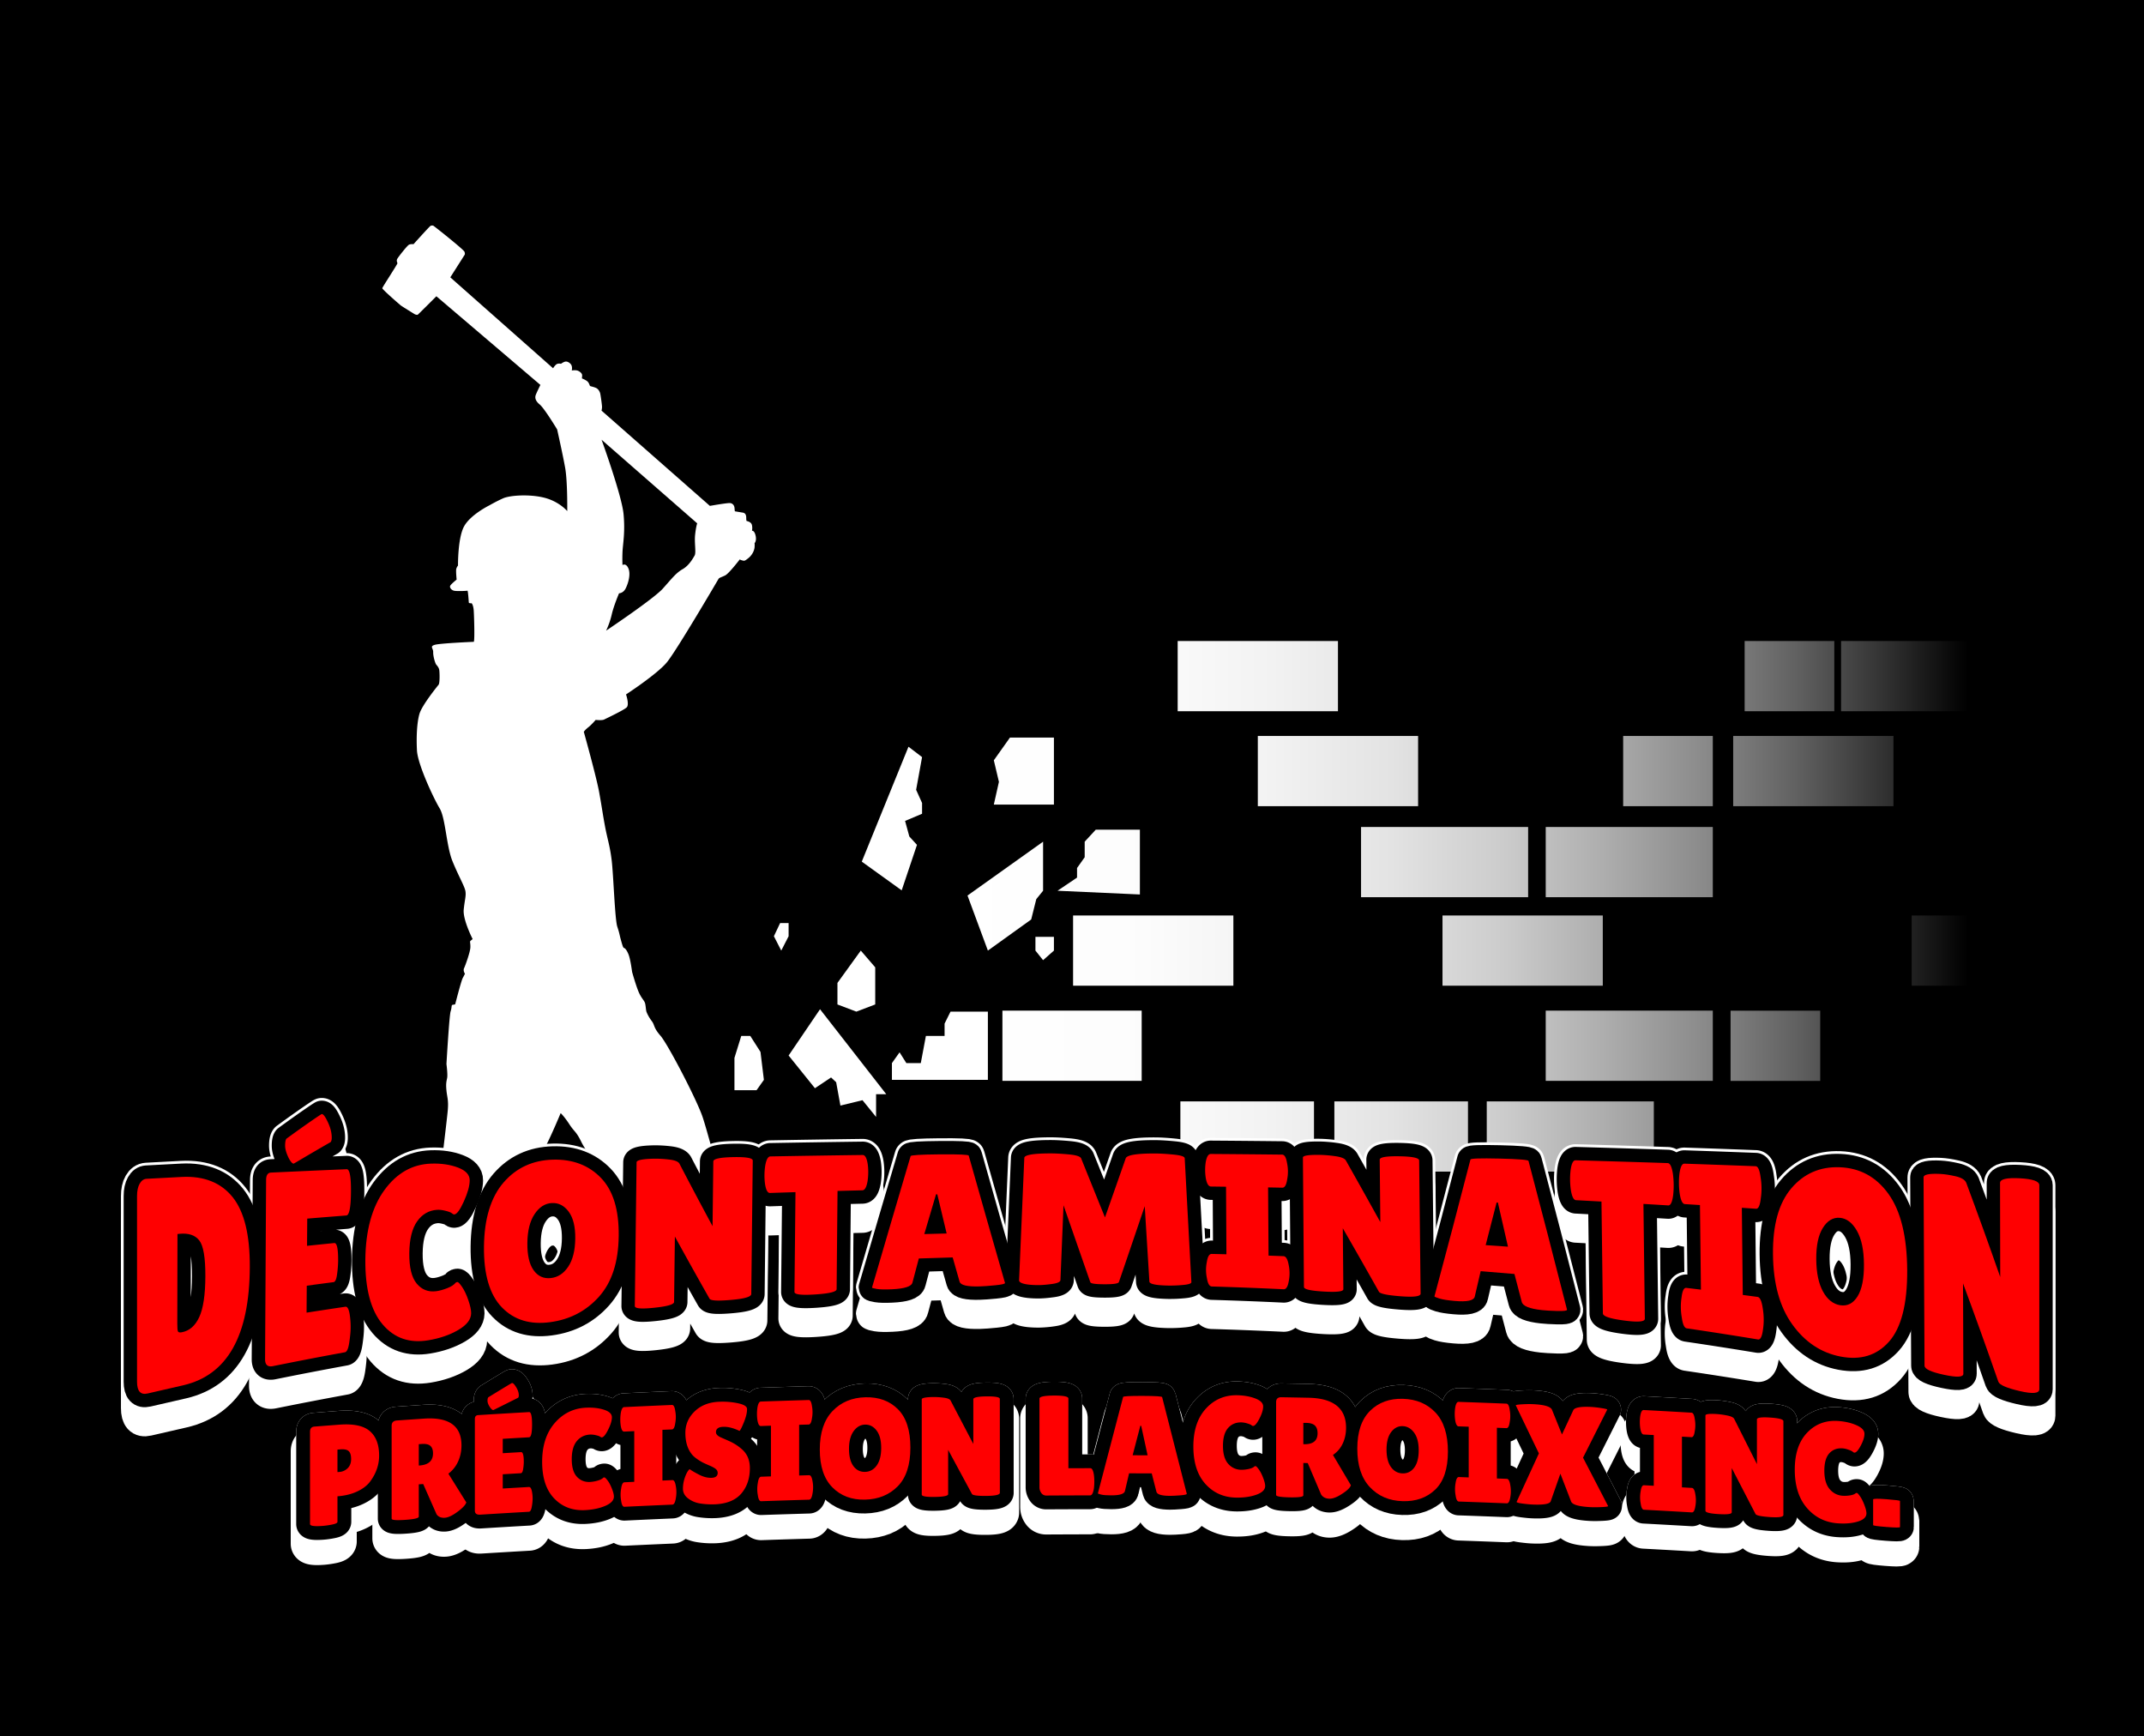 <svg id="Calque_2" data-name="Calque 2" xmlns="http://www.w3.org/2000/svg" xmlns:xlink="http://www.w3.org/1999/xlink" viewBox="0 0 6174.72 5000"><defs><style>.cls-1,.cls-17,.cls-18,.cls-20,.cls-21,.cls-22{fill:none;}.cls-2{clip-path:url(#clip-path);}.cls-3{fill:#fff;}.cls-4{fill:url(#Dégradé_sans_nom_3);}.cls-5{fill:url(#Dégradé_sans_nom_3-2);}.cls-6{fill:url(#Dégradé_sans_nom_3-4);}.cls-7{fill:url(#Dégradé_sans_nom_3-5);}.cls-8{fill:url(#Dégradé_sans_nom_3-6);}.cls-9{fill:url(#Dégradé_sans_nom_3-9);}.cls-10{fill:url(#Dégradé_sans_nom_3-10);}.cls-11{fill:url(#Dégradé_sans_nom_3-11);}.cls-12{fill:url(#Dégradé_sans_nom_3-12);}.cls-13{fill:url(#Dégradé_sans_nom_3-13);}.cls-14{fill:url(#Dégradé_sans_nom_3-16);}.cls-15{fill:url(#Dégradé_sans_nom_3-21);}.cls-16{fill:url(#Dégradé_sans_nom_3-32);}.cls-17,.cls-20,.cls-21{stroke:#fff;}.cls-17,.cls-18,.cls-20,.cls-21,.cls-22{stroke-linejoin:round;}.cls-17{stroke-width:92.62px;}.cls-18,.cls-22{stroke:#000;}.cls-18{stroke-width:77px;}.cls-19{fill:#ff0001;}.cls-20{stroke-width:111.15px;}.cls-21,.cls-22{stroke-width:79.57px;}</style><clipPath id="clip-path"><ellipse class="cls-1" cx="1470.77" cy="2156.17" rx="1251.21" ry="1699.04"/></clipPath><linearGradient id="Dégradé_sans_nom_3" x1="2755.42" y1="3061.33" x2="5667.54" y2="3061.33" gradientUnits="userSpaceOnUse"><stop offset="0" stop-color="#fff"/><stop offset="0.18" stop-color="#fff" stop-opacity="0.99"/><stop offset="0.31" stop-color="#fff" stop-opacity="0.95"/><stop offset="0.43" stop-color="#fff" stop-opacity="0.89"/><stop offset="0.54" stop-color="#fff" stop-opacity="0.8"/><stop offset="0.64" stop-color="#fff" stop-opacity="0.68"/><stop offset="0.74" stop-color="#fff" stop-opacity="0.54"/><stop offset="0.83" stop-color="#fff" stop-opacity="0.38"/><stop offset="0.92" stop-color="#fff" stop-opacity="0.19"/><stop offset="1" stop-color="#fff" stop-opacity="0"/></linearGradient><linearGradient id="Dégradé_sans_nom_3-2" x1="2755.42" y1="2357.11" x2="5667.54" y2="2357.11" xlink:href="#Dégradé_sans_nom_3"/><linearGradient id="Dégradé_sans_nom_3-4" x1="2755.42" y1="2825.25" x2="5667.54" y2="2825.25" xlink:href="#Dégradé_sans_nom_3"/><linearGradient id="Dégradé_sans_nom_3-5" x1="2755.42" y1="2697.73" x2="5667.54" y2="2697.73" xlink:href="#Dégradé_sans_nom_3"/><linearGradient id="Dégradé_sans_nom_3-6" x1="2755.42" y1="3272.71" x2="5667.54" y2="3272.71" xlink:href="#Dégradé_sans_nom_3"/><linearGradient id="Dégradé_sans_nom_3-9" x1="2755.42" y1="3011.36" x2="5667.54" y2="3011.36" xlink:href="#Dégradé_sans_nom_3"/><linearGradient id="Dégradé_sans_nom_3-10" x1="2755.42" y1="2580.55" x2="5667.54" y2="2580.55" xlink:href="#Dégradé_sans_nom_3"/><linearGradient id="Dégradé_sans_nom_3-11" x1="2755.42" y1="2220.4" x2="5667.54" y2="2220.4" xlink:href="#Dégradé_sans_nom_3"/><linearGradient id="Dégradé_sans_nom_3-12" x1="2755.42" y1="2731.33" x2="5667.54" y2="2731.33" xlink:href="#Dégradé_sans_nom_3"/><linearGradient id="Dégradé_sans_nom_3-13" x1="2755.42" y1="2482.52" x2="5667.54" y2="2482.52" xlink:href="#Dégradé_sans_nom_3"/><linearGradient id="Dégradé_sans_nom_3-16" x1="2755.42" y1="2737.37" x2="5667.54" y2="2737.37" xlink:href="#Dégradé_sans_nom_3"/><linearGradient id="Dégradé_sans_nom_3-21" x1="2755.42" y1="1946.98" x2="5667.54" y2="1946.98" xlink:href="#Dégradé_sans_nom_3"/><linearGradient id="Dégradé_sans_nom_3-32" x1="2755.42" y1="3011.54" x2="5667.54" y2="3011.54" xlink:href="#Dégradé_sans_nom_3"/></defs><rect x="-7.26" width="6389.34" height="5000"/><g class="cls-2"><path class="cls-3" d="M2337,4286a11.27,11.27,0,0,0-5-6.77s-2.25-15.58-17.09-19.58-43.71-5.8-77.14-19.62-95.23-77.39-104.28-88.47-20.1-39.16-25.12-89.42,12.06-367.88,12.06-377.92-11.06-8-11.06-8,6-33.17,5-56.28-4-20.11-4-43.24,9.06-49.24,7.05-88.44-36.19-98.49-49.25-126.64-28.15-94.49-44.24-143.72-100.5-211.06-121.6-235.19-16.09-30.17-25.14-42.23-13.06-21.08-15.07-26.11-2-15.09-4-24.14-10-14.07-18.09-32.14-19.59-59.33-19.59-59.33-4.53-35.68-10.07-49.74-10.55-18.6-13-19.12-4-4.51-9-22.59-3.52-17.6-10.55-38.69-11.06-148.28-16.09-190.48-12.06-60.29-19.08-97.5-9.07-55.27-17.09-99.5-44.22-173.87-44.22-173.87,4-6,13.07-13.06,21.11-21.14,21.11-21.14,18.06,2,24.11-1,57.28-27.15,65.33-35.19-2-37.18-2-37.18,89.46-58.29,117.61-92.47,146.73-236.7,148.75-240.22,8-4.53,19.09-10,42.2-46.25,42.2-46.25,0,1,7,3,8,1,17.59-6.53,17.58-20.58,18.09-33.15c.29-7.42.07-9.6-.19-10.11a.33.33,0,0,1-.32,0s.17-.41.32,0c.46-.23,1.36-1.11,2.69-4.47,2-5,2-14.07-1.5-23.1s-8.54-8.05-8.54-8.05,2-9.07-.51-17.59-15.07-10.55-15.07-10.55-1-2-1-8-.5-14.58-10.05-16.09-22.61-3.76-22.61-3.76-.51-.76-1-8.8-5-13.57-12.06-14.82-59,8-59,8l-312.09-274.37a41.63,41.63,0,0,0,1.51-10.58c0-5.52-4.52-37.7-5.79-40.72s-4.25-11-12.3-14.31-15.09-4.27-16.34-5.26-2.25-7.29-6.54-12.08-17.07-9.81-17.07-9.81a58.07,58.07,0,0,0,.74-8.52c.26-6.3-7.53-11.83-13.05-13.83s-16.86-.51-16.86-.51a25,25,0,0,0-.25-13.55c-2.25-6.79-11.06-12.57-17.07-12.06s-13.82,6.54-13.82,6.54a18,18,0,0,0-10.81.24c-5.53,2-11.82,12.56-11.82,12.56l-296-261.83,41.23-64.84s2-2.5-.51-9-88-74.37-89.71-74.87a10,10,0,0,0-8.3.74c-3.27,2-48.74,52.52-48.74,52.52s-8-1-13.06,1.51-30.67,35.16-33.69,40.71,0,10.06.51,12.55S1101.24,826.75,1101,830s49.5,46.72,53.53,49.74,40,25.15,40,25.15,6.52,3,9,1,53.26-52.76,53.26-52.76l299.52,255.27s-11.57,23.62-13.58,29.65-2,15.6,11.57,26.66,50.26,71.86,50.26,71.86,16.08,71.35,23.11,110.56,6,124.62,6,124.62-22.61-27.13-64.83-38.21-100-7.5-120.1,1.53-39.2,20.1-39.2,20.1-55.28,27.15-73.37,61.31-17.09,112.06-17.09,112.06a27.23,27.23,0,0,0-5,9.56c-1.51,5.53,1,30.91,1,30.91s-14.84,12-18.11,17.09,2.78,14.05,12.59,15.31,35.17.27,36.68-.5,3.76,30.17,3.76,33.42,6.54,3,7.79,2.78,5.54,6.53,6.54,21.08,3.27,83.92.24,90c0,0-95.88,4.06-112,8.58s-4.54,10.06-5,21.12,5.52,32.15,9,36.2,7.54,9,8.54,15.55,2,37.2-2,42.2-48.25,59.33-55.28,84.46-9,64.29-7,104.51,48.24,138.69,65.33,166.85,19.1,108.56,37.17,152.78,35.18,72.35,37.19,86.42-2,23.14-5,52.27,25.63,85,25.63,85l-6,5c-3,2.52,0,5.53-.49,19.1s-14.58,52.27-18.11,59.8,2.51,16.09,2.51,16.09-2,4-6.52,12.57-21.63,75.38-21.63,75.38a56.86,56.86,0,0,1-7.52,1.51c-4,.49-1.51,6.52-5.54,18.56s-12.06,151.8-12.06,151.8,4,30.17,2,40.21-4,16.07-2,36.18,6,26.13,4,54.26-30.17,251.28-30.17,267.36-32.14,42.23-62.31,88.45S1138,3675,1138,3675s-22.12,5-28.15,12.08-43.2,188.94-52.26,231.16-12.06,228.15-11,242.24-7,29.13-16.08,45.22-5.54,56.3-5.54,60.29v25.65c0,8.53-1.51,18.08,2.52,26.11s20.61,17.62,23.12,18.12,5.52,8.54,6.52,12.54,9.06,15.58,15.58,23.13,37.19,27.64,69.36,28.62,102.27-1.49,109.81-5,17.58-12.3,18.6-21.85-.51-20.86-.51-20.86,2-17.86-10.06-27.91-36.18-55.76-41.21-62.81-2-27.13-4-48.26-8-18.06-15.07-32.15,1-25.13,7-51.25-3-55.28,0-69.33,48.24-64.36,63.33-111.58,48.23-195,48.23-195,47.24-29.18,58.3-52.28,10-31.13,14.07-38.18,16.07-21.1,24.12-51.26,6.05-28.17,11.06-44.22,63.32-95.49,71.37-124.65,17.07-60.3,24.11-73.37,32.17-35.16,49.26-67.34,44.22-97.48,44.22-97.48,10.06,9,25.12,32.16,19.1,19.1,35.17,52.26,106.55,155.78,107.55,170.87,23.11,56.3,44.22,64.31,38.21,36.19,44.23,50.28,10,110.54,10,110.54-13.06,8.07-12.08,16.08S1879,3710.9,1880,3727s8,194,14.07,238.19,37.2,149.77,31.17,174.87-3,77.91-3,77.91a12.75,12.75,0,0,0-3,7.52c-.51,5,1.51,18.12-1.51,22.62s.49,27.64,5.52,31.67,87.45,23.14,93,22.36,20.61-4.27,28.91-6.54,38.44,7.05,45.21,11.82,30.17,20.09,47.24,23.1,163.59,12.33,173.38,6,25.88-29.64,25.39-34.69S2338,4290.58,2337,4286ZM2007.92,1507s-3.52,9.52-6,33.15,3.52,51.25-1.51,59.8-16.07,28.65-34.67,39.2-31.16,27.14-56.79,55.79-154.29,115.09-163.33,121.1a230.9,230.9,0,0,0,16.1-46.2c6-26.14,21.11-61.33,21.11-61.33s12,0,19.09-14.07,15.07-40.19,8-57.28-17.09-10.06-17.09-10.06-1-15.09,0-38.18,8-55.29,3-108.56-63.33-214.11-63.33-214.11Z"/></g><polygon class="cls-4" points="2200.01 3109.58 2190.22 3029.16 2160.88 2983.21 2134.79 2983.21 2115.22 3046.39 2115.22 3139.45 2178.81 3139.45 2200.01 3109.58"/><polygon class="cls-5" points="2596.86 2563.89 2481.91 2481.18 2616.43 2150.32 2655.56 2180.19 2638.44 2274.39 2655.56 2312.31 2655.56 2343.32 2606.64 2364 2618.87 2408.81 2640.88 2432.93 2596.86 2563.89"/><polygon class="cls-4" points="2552.46 3150.94 2523.11 3150.94 2523.11 3216.42 2483.98 3168.17 2420.39 3183.68 2408.16 3116.47 2393.49 3102.69 2347.02 3133.7 2271.2 3039.5 2361.69 2906.24 2552.46 3150.94"/><polygon class="cls-6" points="2520.66 2892.45 2520.66 2785.61 2479.09 2737.36 2411.83 2830.42 2411.83 2892.45 2466.25 2913.13 2520.66 2892.45"/><polygon class="cls-7" points="2271.2 2696.01 2271.2 2658.1 2246.74 2658.1 2228.81 2696.01 2250.01 2737.36 2271.2 2696.01"/><rect class="cls-8" x="3399.49" y="3171.62" width="384.79" height="202.19"/><rect class="cls-8" x="2961.71" y="3171.62" width="384.79" height="202.19"/><rect class="cls-8" x="3842.98" y="3171.62" width="384.79" height="202.19"/><polygon class="cls-9" points="2845.1 3109.58 2845.1 2913.13 2737.49 2913.13 2720.37 2947.6 2720.37 2983.21 2666.56 2983.21 2651.89 3061.33 2610.31 3061.33 2590.75 3030.31 2568.73 3061.33 2568.73 3109.58 2845.1 3109.58"/><polygon class="cls-10" points="2969.83 2647.76 2984.51 2589.17 3004.07 2565.04 3004.07 2523.69 3004.07 2423.74 2786.4 2578.83 2845.1 2737.36 2969.83 2647.76"/><polygon class="cls-11" points="3035.3 2316.9 3035.3 2123.9 2908.69 2123.9 2862.22 2189.38 2876.89 2251.42 2862.22 2316.9 3035.3 2316.9"/><polygon class="cls-12" points="3035.3 2697.73 2982.06 2697.73 2982.06 2737.36 3004.07 2764.94 3035.3 2737.36 3035.3 2697.73"/><polygon class="cls-13" points="3282.88 2575.77 3282.88 2389.28 3155.7 2389.28 3123.91 2423.74 3123.91 2468.54 3101.9 2499.56 3101.9 2527.13 3045.65 2565.04 3282.88 2575.77"/><rect class="cls-11" x="3090.49" y="2119.31" width="461.62" height="202.19"/><rect class="cls-11" x="3622.52" y="2119.31" width="461.62" height="202.19"/><rect class="cls-14" x="3090.49" y="2636.27" width="461.62" height="202.19"/><rect class="cls-14" x="3622.52" y="2636.27" width="461.62" height="202.19"/><rect class="cls-13" x="3381.93" y="2381.43" width="481.18" height="202.19"/><rect class="cls-9" x="3381.93" y="2910.26" width="481.18" height="202.19"/><rect class="cls-9" x="2886.95" y="2910.26" width="401.1" height="202.19"/><rect class="cls-15" x="3391.71" y="1845.89" width="461.62" height="202.19"/><rect class="cls-13" x="3919.83" y="2381.43" width="481.18" height="202.19"/><rect class="cls-9" x="3919.83" y="2910.26" width="481.18" height="202.19"/><rect class="cls-15" x="3990.53" y="1845.89" width="461.62" height="202.19"/><rect class="cls-11" x="4154.4" y="2119.31" width="461.62" height="202.19"/><rect class="cls-14" x="4154.4" y="2636.27" width="461.62" height="202.19"/><rect class="cls-11" x="4674.7" y="2119.31" width="258.19" height="202.19"/><rect class="cls-15" x="5024.59" y="1845.89" width="258.19" height="202.19"/><rect class="cls-13" x="4984.03" y="2381.43" width="258.19" height="202.19"/><rect class="cls-14" x="4674.7" y="2636.27" width="258.19" height="202.19"/><rect class="cls-14" x="5505.77" y="2636.27" width="258.19" height="202.19"/><rect class="cls-16" x="4984.03" y="2910.44" width="258.19" height="202.19"/><rect class="cls-8" x="4803.79" y="3171.62" width="258.19" height="202.19"/><rect class="cls-13" x="4451.71" y="2381.43" width="481.18" height="202.19"/><rect class="cls-14" x="4984.03" y="2636.27" width="481.18" height="202.19"/><rect class="cls-9" x="4451.71" y="2910.26" width="481.18" height="202.19"/><rect class="cls-9" x="5282.78" y="2910.26" width="481.18" height="202.19"/><rect class="cls-8" x="4281.83" y="3171.62" width="481.18" height="202.19"/><rect class="cls-8" x="5102.24" y="3171.62" width="481.18" height="202.19"/><rect class="cls-15" x="4522.42" y="1845.89" width="461.62" height="202.19"/><rect class="cls-11" x="5505.77" y="2119.31" width="258.19" height="202.19"/><rect class="cls-13" x="5282.78" y="2381.43" width="481.18" height="202.19"/><rect class="cls-15" x="5302.34" y="1845.89" width="461.62" height="202.19"/><rect class="cls-11" x="4991.57" y="2119.31" width="461.62" height="202.19"/><path class="cls-3" d="M394.65,3978.9V3444.17c0-14.84,2.53-26.75,7.6-35.64s11.66-13.53,19.77-14q50.79-2.75,101.59-5.37c64.49-3.26,113.42,16.91,146.68,58.5C703.55,3489.45,719.9,3556,719.43,3649c-1,198.19-64.92,310.41-191.07,340q-51.56,11.61-103,23.68Q394.65,4019.9,394.65,3978.9Zm116.47-425.34q-.24,128.83-.5,257.66c0,12.06.57,19.58,1.77,22.51s4.83,3.87,10.87,2.77c22.15-4,39-18.68,50.57-43.74s17.44-64.22,17.61-117.82-5.69-87.82-17.57-103-30.79-21.54-56.68-19Z"/><path class="cls-3" d="M962.69,3579.51q11.55-1.12,11.12,51.87a311.8,311.8,0,0,1-3,37.83q-2.89,21.95-10.2,22.9-38.58,5-77.12,10.23-.29,38.8-.56,77.6,55.8-8.71,111.68-17c6.88-1,11.44,9.32,13.68,30.94a234,234,0,0,1,1.56,30.08q-.13,16.14-4,42.25T993.45,3894q-103.74,19-207.2,39.93c-15.33,3.11-22.94-3.59-22.85-20.19l2.94-515.63q.12-20.85,14.12-21.51,109-5.09,218.06-9.7,12.79-.49,12.22,65.86t-13.35,67.39q-56.29,4.4-112.56,9l-.57,78.38Q923.47,3583.43,962.69,3579.51ZM845.77,3350.8c-3.65.13-8.29-4.89-13.9-15.2-7.22-14.44-10.79-26.74-10.73-36.75s1.32-16.62,3.78-19.82c66.55-48.49,100.52-70.89,101.73-71,4.06,0,9.11,6.15,15.11,18.35,9.21,17.81,13.76,34.47,13.63,50.21q-.06,8.39-3.14,12.25C882,3329.07,846.58,3350.9,845.77,3350.8Z"/><path class="cls-3" d="M1319.35,3362.28c22.46,8.62,33.6,20.86,33.41,36.89s-5.8,36.11-16.83,60.47-20.21,37-27.53,37.47c-2,.14-4.35-1-7-3.33s-8.69-4.72-18.19-7.09-17.73-3.34-24.63-2.86c-23.57,1.62-42.66,12.61-57.27,33.26s-22.13,51.33-22.54,91.78,6.67,69.66,21.29,87.31,33.26,24.88,56,22q14-1.79,31.4-8.51t24.81-15.88q1.23-1.53,4.89-2t13.53,13.92q9.87,14.31,18.12,38.32t8.08,37.66c-.2,17.85-12.55,33.74-37,48.07s-53.35,24.31-86.59,29.78c-53.52,8.81-97.25-5.67-131.24-45.64s-50.63-102.55-49.88-186.44,19.1-151.48,55.09-200.75,80.62-74,133.88-75.9C1270.82,3349.76,1296.9,3353.67,1319.35,3362.28Z"/><path class="cls-3" d="M1584.57,3807.32c-57.16,7.66-103.46-5.81-138.94-42.35s-52.74-95.4-51.81-175.54,19.82-142.21,56.69-184.6,84.09-63.77,141.65-65.43,103.8,16.33,138.73,52.61,51.94,91.71,51,167.21-19.77,133.17-56.48,174.42S1641.73,3799.68,1584.57,3807.32Zm4.53-343c-19.53,1.1-36,11.63-49.47,31.79s-20.39,47.89-20.82,82.93,5.55,61.33,17.94,78.68,28.84,24.83,49.38,22.66,37.35-13.17,50.4-32.84,19.78-46.49,20.21-80.66-5.87-60-18.86-77.63S1608.63,3463.26,1589.1,3464.37Z"/><path class="cls-3" d="M2163.69,3726.14c-.08,8.16-19.35,13.77-57.72,17.1s-59.17,2.34-62.37-3.32q-50-88.08-99.93-179.1l-2.28,188.2c-.09,7.27-19,12.76-56.73,16.76s-56.53,2.45-56.43-5q2.55-206.84,5.12-413.66.12-9.3,48.34-10.49a342.65,342.65,0,0,1,44.22,2.27q25.29,2.73,30.68,11.64,47.73,91.75,95.57,180.42,1.08-93.19,2.17-186.42.14-11.27,56.92-12.46t56.68,10Q2165.8,3534.1,2163.69,3726.14Z"/><path class="cls-3" d="M2409.49,3712.33c-.07,7.52-20.35,12.46-60.83,15.16s-60.67.41-60.59-7.25q1.45-143.65,2.9-287.31-36.67,1.14-73.36,2.37-10.4.35-14.38-26.17a180.79,180.79,0,0,1-1.55-26,182.88,182.88,0,0,1,2.11-26.13q4.56-26.74,14.95-26.93,132.83-2.4,265.71-4.11,10.38-.13,14.45,25.49a169.51,169.51,0,0,1,1.63,25.07,171.93,171.93,0,0,1-2,25.15q-4.5,25.76-14.89,26-35.78.85-71.55,1.81Q2410.76,3570.9,2409.49,3712.33Z"/><path class="cls-3" d="M2821.29,3704.4c-35.62,1-54.84-3.5-57.65-13.6q-9.94-34.89-19.89-69.84-48.77,1.34-97.52,3L2628,3692.91c-2.53,11.5-22.21,18-59,19.75-19.64.94-34.17.67-43.55-.9s-14.09-2.89-14.08-4q55.82-191.4,111.17-378.44c0-2.93,27.91-4.71,83.73-5.19s83.7.83,83.69,3.72q52,184.29,104.5,366.73c0,2.54-9.44,4.7-28.27,6.57S2832.35,3704.11,2821.29,3704.4ZM2662,3553.66q32.16-.88,64.34-1.66-13.48-56.27-26.91-112.75l-3.67.06Q2678.91,3496.33,2662,3553.66Z"/><path class="cls-3" d="M3364.93,3702c-36.45-.71-54.68-4.53-54.69-11.76q-6.72-108.48-13.39-216.88-37.11,109.43-74.44,218.62c-1.64,4.31-15.56,6.34-41.76,6.24s-39.73-2.05-40.55-6q-38.71-110.82-77.17-221.49-4.39,107.63-8.82,215.28-.63,8.1-23.35,11.24t-37.79,3.35a262,262,0,0,1-29.17-1.23q-29.48-3.35-28.83-13.08,7.55-176,15-351.72c0-8.64,24.87-13.09,74.58-13.19q22-.06,53.77,2.88t35.44,11.56q34.2,84.91,68.57,169.9,30-85.14,59.78-170.31,5.47-14,84.3-13.79,22.61.09,54.09,3.22t31.51,10.75q9.55,178.09,19.18,356.5c0,4-7.95,6.67-23.92,8.12A392.4,392.4,0,0,1,3364.93,3702Z"/><path class="cls-3" d="M3532.09,3611.89,3531,3417.33q-21.72-.32-43.44-.59-10.41-.13-14.79-23.59a150.73,150.73,0,0,1-.22-46.83q4.17-23.37,14.56-23.32,102.64.72,205.29,1.85,10.39.11,14.23,24a117.08,117.08,0,0,1,2.63,23.88,115.14,115.14,0,0,1-2.27,23.81q-3.5,23.76-13.89,23.56-20.49-.42-41-.79l1.35,196.4q21.45.76,42.92,1.6,10.41.41,14.89,24.42a118.25,118.25,0,0,1,2.63,24,113.46,113.46,0,0,1-2.27,23.74q-4.12,23.66-14.55,23.14-103.43-4.91-206.91-8-10.44-.32-14.23-23.84a112.68,112.68,0,0,1-.22-46.83q3.57-23.31,14-23.08Q3510.92,3611.31,3532.09,3611.89Z"/><path class="cls-3" d="M4091.35,3725.11c.1,8.16-19.07,10.63-57.47,7.7s-59.3-7.23-62.62-13.17q-52.1-92.73-104-182.71.8,87.74,1.6,175.47c.07,6.79-18.82,8.95-56.65,6.76s-56.79-6.45-56.84-13.14q-1.48-186.34-3-372.68-.07-8.33,48.19-7.74a367.43,367.43,0,0,1,44.32,3.69q25.36,3.47,30.95,12,49.68,87.79,99.53,177.93-.9-89.82-1.81-179.65-.12-10.86,56.69-9.9t56.92,12.09Q4089.26,3533.45,4091.35,3725.11Z"/><path class="cls-3" d="M4440.44,3772.6c-35.47-3.94-54.71-11.66-57.7-23.36q-10.58-40.48-21.15-80.66-48.61-4.2-97.26-8.07-8.43,36.4-16.86,72.59c-2.32,12.14-21.82,16.4-58.57,13.1q-29.38-2.62-43.53-7c-9.43-2.94-14.13-5-14.14-6.16q52-193.62,103.65-393.91c0-3.17,27.82-4.18,83.59-2.87s83.66,3.67,83.7,6.95q55.36,209.67,110.9,428.32c0,2.94-9.31,4.13-28,3.65S4451.44,3773.82,4440.44,3772.6Zm-161.72-187.09q32.1,2.16,64.2,4.44-14.52-63.82-29-127l-3.67-.17Q4294.5,3524.5,4278.72,3585.51Z"/><path class="cls-3" d="M4737.13,3797.52c.1,8.81-20,10.39-60.25,5.05s-60.5-12.08-60.6-20.63q-2-161-4-321.92-36.61-2-73.25-3.88-10.38-.55-15-29.71a220.88,220.88,0,0,1-.71-56.65q3.91-28.82,14.29-28.55,132.73,3.67,265.42,8.06,10.36.35,15,31.39a247.67,247.67,0,0,1,2.19,30.33,242.08,242.08,0,0,1-1.47,30.14c-2.61,20.46-7.36,30.43-14.27,30q-35.69-2.2-71.37-4.3Q4735.11,3632.19,4737.13,3797.52Z"/><path class="cls-3" d="M4898.66,3713.71q-1.41-121.8-2.8-243.61-21.64-1.38-43.3-2.71-10.38-.64-15-29.92a228.11,228.11,0,0,1-2.17-29.11,223.46,223.46,0,0,1,1.48-28.93c2.62-19.22,7.38-28.76,14.3-28.53q102.47,3.48,204.89,7.38,10.35.39,14.34,31.27a195.74,195.74,0,0,1,2.75,30.87,188.43,188.43,0,0,1-2.12,30.6q-3.35,30.51-13.69,29.76-20.41-1.41-40.83-2.79,1.35,125.49,2.69,251,21.32,2.79,42.6,5.63,10.35,1.38,14.92,32.71a199.42,199.42,0,0,1,2.75,31.12,185.71,185.71,0,0,1-2.11,30.39c-2.64,20.06-7.38,29.48-14.28,28.34q-102.46-16.89-205.14-32-10.36-1.53-14.36-31.08a176.71,176.71,0,0,1-2.78-29.36,165.46,165.46,0,0,1,2.1-28.71q3.33-28.58,13.68-27.37Q4877.64,3711.15,4898.66,3713.71Z"/><path class="cls-3" d="M5301.52,3906.52c-56.81-10.72-103.34-42.05-139.63-92.51s-54.87-117.16-55.73-201.94,16.66-147.45,52.59-189.85,82.65-63.25,140.14-60.94,104,27.14,139.65,76.43,53.64,123.24,54.2,220.08-17,166.14-52.64,206S5358.3,3917.23,5301.52,3906.52Zm-3-399.67c-19.47-1.55-35.72,8.26-48.7,29.06s-19.32,50.8-19,90.26,6.9,70.48,19.64,93.41,29.33,36,49.78,39.05,36.94-5.37,49.52-25.61,18.73-51.07,18.42-92.3-7.13-73.62-20.47-96.85S5318,3508.4,5298.55,3506.85Z"/><path class="cls-3" d="M5873.26,4000.29c0,12.5-18.86,14.23-56.58,5.44s-58.26-17.68-61.48-27q-50.61-145.55-101.67-283,.45,130.09.92,260.18c0,10.06-18.55,11-55.8,3s-55.93-16.62-56-26.34q-1.4-271.12-2.8-542.24-.07-12.13,48-9.85,18.87.92,44.15,6.73t30.79,18.77Q5712,3538,5760.66,3677.28l-.51-270.87q0-16.34,56.54-13.41t56.57,20Z"/><path class="cls-17" d="M394.65,4055V3520.29c0-14.85,2.53-26.76,7.6-35.65s11.66-13.53,19.77-14q50.79-2.73,101.59-5.37c64.49-3.26,113.42,16.91,146.68,58.5,33.26,41.75,49.61,108.28,49.14,201.32-1,198.18-64.92,310.41-191.07,339.95q-51.56,11.61-103,23.68Q394.65,4096,394.65,4055Zm116.47-425.33q-.24,128.82-.5,257.66,0,18.09,1.77,22.51t10.87,2.76c22.15-4,39-18.67,50.57-43.73s17.44-64.23,17.61-117.82-5.69-87.83-17.57-103-30.79-21.54-56.68-19C515.17,3629.27,513.14,3629.47,511.12,3629.68Z"/><path class="cls-17" d="M962.69,3655.63q11.55-1.14,11.12,51.86a311.8,311.8,0,0,1-3,37.83q-2.89,21.94-10.2,22.91-38.58,5-77.12,10.22-.29,38.81-.56,77.61,55.8-8.73,111.68-17c6.88-1,11.44,9.33,13.68,30.94a234.12,234.12,0,0,1,1.56,30.09q-.13,16.13-4,42.25t-12.35,27.74q-103.74,19-207.2,39.93c-15.33,3.1-22.94-3.6-22.85-20.19l2.94-515.64c.08-13.89,4.78-21.08,14.12-21.5q109-5.09,218.06-9.7,12.79-.51,12.22,65.86t-13.35,67.39q-56.29,4.38-112.56,9l-.57,78.38Q923.47,3659.54,962.69,3655.63ZM845.77,3426.91c-3.65.14-8.29-4.89-13.9-15.2-7.22-14.44-10.79-26.73-10.73-36.74s1.32-16.62,3.78-19.83c66.55-48.48,100.52-70.89,101.73-71,4.06,0,9.11,6.14,15.11,18.35,9.21,17.81,13.76,34.46,13.63,50.2q-.06,8.39-3.14,12.26C882,3405.19,846.58,3427,845.77,3426.91Z"/><path class="cls-17" d="M1319.35,3438.39c22.46,8.63,33.6,20.87,33.41,36.9s-5.8,36.11-16.83,60.47-20.21,36.95-27.53,37.47c-2,.13-4.35-1-7-3.33s-8.69-4.73-18.19-7.1-17.73-3.34-24.63-2.85c-23.57,1.61-42.66,12.61-57.27,33.25s-22.13,51.33-22.54,91.79,6.67,69.66,21.29,87.31,33.26,24.87,56,22c9.33-1.18,19.8-4,31.4-8.51s19.88-9.74,24.81-15.88q1.23-1.53,4.89-2t13.53,13.92q9.87,14.32,18.12,38.33t8.08,37.66c-.2,17.84-12.55,33.73-37,48.06s-53.35,24.31-86.59,29.78c-53.52,8.82-97.25-5.67-131.24-45.63s-50.63-102.56-49.88-186.44,19.1-151.48,55.09-200.75,80.62-74,133.88-75.9C1270.82,3425.87,1296.9,3429.78,1319.35,3438.39Z"/><path class="cls-17" d="M1584.57,3883.44c-57.16,7.65-103.46-5.81-138.94-42.35s-52.74-95.41-51.81-175.54,19.82-142.22,56.69-184.61,84.09-63.77,141.65-65.43,103.8,16.34,138.73,52.61,51.94,91.71,51,167.21-19.77,133.17-56.48,174.42S1641.73,3875.79,1584.57,3883.44Zm4.53-343c-19.53,1.1-36,11.63-49.47,31.79s-20.39,47.88-20.82,82.92,5.55,61.33,17.94,78.69,28.84,24.83,49.38,22.66,37.35-13.17,50.4-32.85,19.78-46.48,20.21-80.66-5.87-60-18.86-77.63S1608.63,3539.37,1589.1,3540.49Z"/><path class="cls-17" d="M2163.69,3802.25c-.08,8.16-19.35,13.78-57.72,17.1s-59.17,2.34-62.37-3.32q-50-88.07-99.93-179.1l-2.28,188.21c-.09,7.27-19,12.76-56.73,16.76s-56.53,2.45-56.43-5q2.55-206.83,5.12-413.66.12-9.3,48.34-10.48a340.86,340.86,0,0,1,44.22,2.27q25.29,2.71,30.68,11.64,47.73,91.74,95.57,180.42,1.08-93.21,2.17-186.42.14-11.27,56.92-12.46t56.68,10Q2165.8,3610.2,2163.69,3802.25Z"/><path class="cls-17" d="M2409.49,3788.44c-.07,7.53-20.35,12.47-60.83,15.16s-60.67.41-60.59-7.24q1.45-143.66,2.9-287.31-36.67,1.13-73.36,2.36-10.4.36-14.38-26.16a181,181,0,0,1-1.55-26,183,183,0,0,1,2.11-26.13q4.56-26.73,14.95-26.93,132.83-2.4,265.71-4.1,10.38-.14,14.45,25.48a169.74,169.74,0,0,1,1.63,25.08,171.91,171.91,0,0,1-2,25.14q-4.5,25.76-14.89,26-35.78.86-71.55,1.8Q2410.76,3647,2409.49,3788.44Z"/><path class="cls-17" d="M2821.29,3780.52c-35.62.95-54.84-3.5-57.65-13.61q-9.94-34.87-19.89-69.83-48.77,1.34-97.52,3L2628,3769c-2.53,11.49-22.21,18-59,19.74-19.64.94-34.17.67-43.55-.9s-14.09-2.89-14.08-4q55.82-191.4,111.17-378.44c0-2.93,27.91-4.72,83.73-5.19s83.7.82,83.69,3.71q52,184.29,104.5,366.74c0,2.53-9.44,4.69-28.27,6.56S2832.35,3780.23,2821.29,3780.52ZM2662,3629.77q32.16-.89,64.34-1.65-13.48-56.28-26.91-112.75l-3.67.06Q2678.91,3572.45,2662,3629.77Z"/><path class="cls-17" d="M3364.93,3778.1c-36.45-.71-54.68-4.53-54.69-11.75q-6.72-108.49-13.39-216.89-37.11,109.42-74.44,218.63c-1.64,4.3-15.56,6.34-41.76,6.23s-39.73-2.05-40.55-6q-38.71-110.82-77.17-221.49-4.39,107.64-8.82,215.28-.63,8.1-23.35,11.24a308.88,308.88,0,0,1-37.79,3.36,261.94,261.94,0,0,1-29.17-1.24q-29.48-3.33-28.83-13.08,7.55-175.93,15-351.72,0-13,74.58-13.19,22,0,53.77,2.88t35.44,11.57q34.2,84.9,68.57,169.89,30-85.12,59.78-170.31c3.65-9.32,31.76-14,84.3-13.78q22.61.09,54.09,3.21t31.51,10.75q9.55,178.1,19.18,356.5c0,4-7.95,6.68-23.92,8.12A392.4,392.4,0,0,1,3364.93,3778.1Z"/><path class="cls-17" d="M3532.09,3688,3531,3493.44q-21.72-.32-43.44-.58-10.41-.14-14.79-23.6a150.72,150.72,0,0,1-.22-46.83c2.78-15.57,7.63-23.37,14.56-23.32q102.64.72,205.29,1.85,10.39.11,14.23,24a117.18,117.18,0,0,1,2.63,23.89,115,115,0,0,1-2.27,23.8q-3.5,23.78-13.89,23.56-20.49-.4-41-.79l1.35,196.41q21.45.77,42.92,1.59,10.41.4,14.89,24.43a118.1,118.1,0,0,1,2.63,24,113.46,113.46,0,0,1-2.27,23.74c-2.75,15.77-7.6,23.46-14.55,23.14q-103.43-4.92-206.91-8-10.44-.3-14.23-23.83a112.73,112.73,0,0,1-.22-46.84q3.57-23.31,14-23.08Q3510.92,3687.44,3532.09,3688Z"/><path class="cls-17" d="M4091.35,3801.23c.1,8.16-19.07,10.63-57.47,7.69s-59.3-7.22-62.62-13.16q-52.1-92.75-104-182.71.8,87.72,1.6,175.46c.07,6.79-18.82,8.95-56.65,6.77s-56.79-6.45-56.84-13.15q-1.48-186.33-3-372.67-.07-8.34,48.19-7.75a371.57,371.57,0,0,1,44.32,3.69q25.36,3.46,30.95,12,49.68,87.79,99.53,177.92-.9-89.82-1.81-179.65-.12-10.85,56.69-9.9c37.86.66,56.84,4.73,56.92,12.09Q4089.26,3609.57,4091.35,3801.23Z"/><path class="cls-17" d="M4440.44,3848.72c-35.47-3.94-54.71-11.67-57.7-23.37q-10.58-40.48-21.15-80.65-48.61-4.2-97.26-8.08-8.43,36.4-16.86,72.6c-2.32,12.13-21.82,16.39-58.57,13.1q-29.38-2.64-43.53-7c-9.43-2.95-14.13-5-14.14-6.17q52-193.62,103.65-393.91c0-3.16,27.82-4.18,83.59-2.87s83.66,3.67,83.7,6.95q55.36,209.67,110.9,428.32,0,4.41-28,3.65T4440.44,3848.72Zm-161.72-187.09q32.1,2.14,64.2,4.43-14.52-63.82-29-127l-3.67-.17Q4294.5,3600.63,4278.72,3661.63Z"/><path class="cls-17" d="M4737.13,3873.63c.1,8.82-20,10.39-60.25,5.06s-60.5-12.09-60.6-20.63q-2-161-4-321.92-36.61-2-73.25-3.89-10.38-.54-15-29.71a220.87,220.87,0,0,1-.71-56.65q3.91-28.8,14.29-28.55,132.73,3.69,265.42,8.06c6.91.23,11.91,10.67,15,31.4a247.36,247.36,0,0,1,2.19,30.32,242.25,242.25,0,0,1-1.47,30.15c-2.61,20.46-7.36,30.43-14.27,30q-35.69-2.19-71.37-4.29Q4735.11,3708.31,4737.13,3873.63Z"/><path class="cls-17" d="M4898.66,3789.83q-1.41-121.82-2.8-243.62-21.64-1.36-43.3-2.7-10.38-.66-15-29.92a228.38,228.38,0,0,1-2.17-29.11,223.61,223.61,0,0,1,1.48-28.94q3.93-28.83,14.3-28.52,102.47,3.48,204.89,7.38,10.35.38,14.34,31.27a195.5,195.5,0,0,1,2.75,30.86,188.56,188.56,0,0,1-2.12,30.61q-3.35,30.49-13.69,29.76-20.41-1.41-40.83-2.79,1.35,125.47,2.69,250.95,21.32,2.79,42.6,5.63,10.35,1.38,14.92,32.72a199.2,199.2,0,0,1,2.75,31.12,185.51,185.51,0,0,1-2.11,30.38q-4,30.09-14.28,28.34-102.46-16.89-205.14-32-10.36-1.53-14.36-31.09a176.69,176.69,0,0,1-2.78-29.35,165.5,165.5,0,0,1,2.1-28.72c2.22-19,6.77-28.19,13.68-27.37Q4877.64,3787.26,4898.66,3789.83Z"/><path class="cls-17" d="M5301.52,3982.63c-56.81-10.71-103.34-42.05-139.63-92.51S5107,3773,5106.16,3688.18s16.66-147.45,52.59-189.84,82.65-63.25,140.14-60.94,104,27.14,139.65,76.42,53.64,123.24,54.2,220.08-17,166.14-52.64,206S5358.3,3993.35,5301.52,3982.63Zm-3-399.67c-19.47-1.55-35.72,8.27-48.7,29.06s-19.32,50.8-19,90.26,6.9,70.48,19.64,93.41,29.33,36,49.78,39,36.94-5.37,49.52-25.6,18.73-51.08,18.42-92.31-7.13-73.62-20.47-96.85S5318,3584.52,5298.55,3583Z"/><path class="cls-17" d="M5873.26,4076.4c0,12.5-18.86,14.23-56.58,5.44s-58.26-17.67-61.48-27q-50.61-145.55-101.67-283,.45,130.08.92,260.18c0,10.06-18.55,11-55.8,3s-55.93-16.61-56-26.34q-1.4-271.11-2.8-542.24-.07-12.14,48-9.85,18.87.91,44.15,6.74t30.79,18.76q49.11,131.94,97.82,271.27-.26-135.43-.51-270.87,0-16.35,56.54-13.41t56.57,20Z"/><path class="cls-17" d="M394.65,3978.9V3444.17c0-14.84,2.53-26.75,7.6-35.64s11.66-13.53,19.77-14q50.79-2.75,101.59-5.37c64.49-3.26,113.42,16.91,146.68,58.5C703.55,3489.45,719.9,3556,719.43,3649c-1,198.19-64.92,310.41-191.07,340q-51.56,11.61-103,23.68Q394.65,4019.9,394.65,3978.9Zm116.47-425.34q-.24,128.83-.5,257.66c0,12.06.57,19.58,1.77,22.51s4.83,3.87,10.87,2.77c22.15-4,39-18.68,50.57-43.74s17.44-64.22,17.61-117.82-5.69-87.82-17.57-103-30.79-21.54-56.68-19Z"/><path class="cls-17" d="M962.69,3579.51q11.55-1.12,11.12,51.87a311.8,311.8,0,0,1-3,37.83q-2.89,21.95-10.2,22.9-38.58,5-77.12,10.23-.29,38.8-.56,77.6,55.8-8.71,111.68-17c6.88-1,11.44,9.32,13.68,30.94a234,234,0,0,1,1.56,30.08q-.13,16.14-4,42.25T993.45,3894q-103.74,19-207.2,39.93c-15.33,3.11-22.94-3.59-22.85-20.19l2.94-515.63q.12-20.85,14.12-21.51,109-5.09,218.06-9.7,12.79-.49,12.22,65.86t-13.35,67.39q-56.29,4.4-112.56,9l-.57,78.38Q923.47,3583.43,962.69,3579.51ZM845.77,3350.8c-3.65.13-8.29-4.89-13.9-15.2-7.22-14.44-10.79-26.74-10.73-36.75s1.32-16.62,3.78-19.82c66.55-48.49,100.52-70.89,101.73-71,4.06,0,9.11,6.15,15.11,18.35,9.21,17.81,13.76,34.47,13.63,50.21q-.06,8.39-3.14,12.25C882,3329.07,846.58,3350.9,845.77,3350.8Z"/><path class="cls-17" d="M1319.35,3362.28c22.46,8.62,33.6,20.86,33.41,36.89s-5.8,36.11-16.83,60.47-20.21,37-27.53,37.47c-2,.14-4.35-1-7-3.33s-8.69-4.72-18.19-7.09-17.73-3.34-24.63-2.86c-23.57,1.62-42.66,12.61-57.27,33.26s-22.13,51.33-22.54,91.78,6.67,69.66,21.29,87.31,33.26,24.88,56,22q14-1.79,31.4-8.51t24.81-15.88q1.23-1.53,4.89-2t13.53,13.92q9.87,14.31,18.12,38.32t8.08,37.66c-.2,17.85-12.55,33.74-37,48.07s-53.35,24.31-86.59,29.78c-53.52,8.81-97.25-5.67-131.24-45.64s-50.63-102.55-49.88-186.44,19.1-151.48,55.09-200.75,80.62-74,133.88-75.9C1270.82,3349.76,1296.9,3353.67,1319.35,3362.28Z"/><path class="cls-17" d="M1584.57,3807.32c-57.16,7.66-103.46-5.81-138.94-42.35s-52.74-95.4-51.81-175.54,19.82-142.21,56.69-184.6,84.09-63.77,141.65-65.43,103.8,16.33,138.73,52.61,51.94,91.71,51,167.21-19.77,133.17-56.48,174.42S1641.73,3799.68,1584.57,3807.32Zm4.53-343c-19.53,1.1-36,11.63-49.47,31.79s-20.39,47.89-20.82,82.93,5.55,61.33,17.94,78.68,28.84,24.83,49.38,22.66,37.35-13.17,50.4-32.84,19.78-46.49,20.21-80.66-5.87-60-18.86-77.63S1608.63,3463.26,1589.1,3464.37Z"/><path class="cls-17" d="M2163.69,3726.14c-.08,8.16-19.35,13.77-57.72,17.1s-59.17,2.34-62.37-3.32q-50-88.08-99.93-179.1l-2.28,188.2c-.09,7.27-19,12.76-56.73,16.76s-56.53,2.45-56.43-5q2.55-206.84,5.12-413.66.12-9.3,48.34-10.49a342.65,342.65,0,0,1,44.22,2.27q25.29,2.73,30.68,11.64,47.73,91.75,95.57,180.42,1.08-93.19,2.17-186.42.14-11.27,56.92-12.46t56.68,10Q2165.8,3534.1,2163.69,3726.14Z"/><path class="cls-17" d="M2409.49,3712.33c-.07,7.52-20.35,12.46-60.83,15.16s-60.67.41-60.59-7.25q1.45-143.65,2.9-287.31-36.67,1.14-73.36,2.37-10.4.35-14.38-26.17a180.79,180.79,0,0,1-1.55-26,182.88,182.88,0,0,1,2.11-26.13q4.56-26.74,14.95-26.93,132.83-2.4,265.71-4.11,10.38-.13,14.45,25.49a169.51,169.51,0,0,1,1.63,25.07,171.93,171.93,0,0,1-2,25.15q-4.5,25.76-14.89,26-35.78.85-71.55,1.81Q2410.76,3570.9,2409.49,3712.33Z"/><path class="cls-17" d="M2821.29,3704.4c-35.62,1-54.84-3.5-57.65-13.6q-9.94-34.89-19.89-69.84-48.77,1.34-97.52,3L2628,3692.91c-2.53,11.5-22.21,18-59,19.75-19.64.94-34.17.67-43.55-.9s-14.09-2.89-14.08-4q55.82-191.4,111.17-378.44c0-2.93,27.91-4.71,83.73-5.19s83.7.83,83.69,3.72q52,184.29,104.5,366.73c0,2.54-9.44,4.7-28.27,6.57S2832.35,3704.11,2821.29,3704.4ZM2662,3553.66q32.16-.88,64.34-1.66-13.48-56.27-26.91-112.75l-3.67.06Q2678.91,3496.33,2662,3553.66Z"/><path class="cls-17" d="M3364.93,3702c-36.45-.71-54.68-4.53-54.69-11.76q-6.72-108.48-13.39-216.88-37.11,109.43-74.44,218.62c-1.64,4.31-15.56,6.34-41.76,6.24s-39.73-2.05-40.55-6q-38.71-110.82-77.17-221.49-4.39,107.63-8.82,215.28-.63,8.1-23.35,11.24t-37.79,3.35a262,262,0,0,1-29.17-1.23q-29.48-3.35-28.83-13.08,7.55-176,15-351.72c0-8.64,24.87-13.09,74.58-13.19q22-.06,53.77,2.88t35.44,11.56q34.2,84.91,68.57,169.9,30-85.14,59.78-170.31,5.47-14,84.3-13.79,22.61.09,54.09,3.22t31.51,10.75q9.55,178.09,19.18,356.5c0,4-7.95,6.67-23.92,8.12A392.4,392.4,0,0,1,3364.93,3702Z"/><path class="cls-17" d="M3532.09,3611.89,3531,3417.33q-21.72-.32-43.44-.59-10.41-.13-14.79-23.59a150.73,150.73,0,0,1-.22-46.83q4.17-23.37,14.56-23.32,102.64.72,205.29,1.85,10.39.11,14.23,24a117.08,117.08,0,0,1,2.63,23.88,115.14,115.14,0,0,1-2.27,23.81q-3.5,23.76-13.89,23.56-20.49-.42-41-.79l1.35,196.4q21.45.76,42.92,1.6,10.41.41,14.89,24.42a118.25,118.25,0,0,1,2.63,24,113.46,113.46,0,0,1-2.27,23.74q-4.12,23.66-14.55,23.14-103.43-4.91-206.91-8-10.44-.32-14.23-23.84a112.68,112.68,0,0,1-.22-46.83q3.57-23.31,14-23.08Q3510.92,3611.31,3532.09,3611.89Z"/><path class="cls-17" d="M4091.35,3725.11c.1,8.16-19.07,10.63-57.47,7.7s-59.3-7.23-62.62-13.17q-52.1-92.73-104-182.71.8,87.74,1.6,175.47c.07,6.79-18.82,8.95-56.65,6.76s-56.79-6.45-56.84-13.14q-1.48-186.34-3-372.68-.07-8.33,48.19-7.74a367.43,367.43,0,0,1,44.32,3.69q25.36,3.47,30.95,12,49.68,87.79,99.53,177.93-.9-89.82-1.81-179.65-.12-10.86,56.69-9.9t56.92,12.09Q4089.26,3533.45,4091.35,3725.11Z"/><path class="cls-17" d="M4440.44,3772.6c-35.47-3.94-54.71-11.66-57.7-23.36q-10.58-40.48-21.15-80.66-48.61-4.2-97.26-8.07-8.43,36.4-16.86,72.59c-2.32,12.14-21.82,16.4-58.57,13.1q-29.38-2.62-43.53-7c-9.43-2.94-14.13-5-14.14-6.16q52-193.62,103.65-393.91c0-3.17,27.82-4.18,83.59-2.87s83.66,3.67,83.7,6.95q55.36,209.67,110.9,428.32c0,2.94-9.31,4.13-28,3.65S4451.44,3773.82,4440.44,3772.6Zm-161.72-187.09q32.1,2.16,64.2,4.44-14.52-63.82-29-127l-3.67-.17Q4294.5,3524.5,4278.72,3585.51Z"/><path class="cls-17" d="M4737.13,3797.52c.1,8.81-20,10.39-60.25,5.05s-60.5-12.08-60.6-20.63q-2-161-4-321.92-36.61-2-73.25-3.88-10.38-.55-15-29.71a220.88,220.88,0,0,1-.71-56.65q3.91-28.82,14.29-28.55,132.73,3.67,265.42,8.06,10.36.35,15,31.39a247.67,247.67,0,0,1,2.19,30.33,242.08,242.08,0,0,1-1.47,30.14c-2.61,20.46-7.36,30.43-14.27,30q-35.69-2.2-71.37-4.3Q4735.11,3632.19,4737.13,3797.52Z"/><path class="cls-17" d="M4898.66,3713.71q-1.41-121.8-2.8-243.61-21.64-1.38-43.3-2.71-10.38-.64-15-29.92a228.11,228.11,0,0,1-2.17-29.11,223.46,223.46,0,0,1,1.48-28.93c2.62-19.22,7.38-28.76,14.3-28.53q102.47,3.48,204.89,7.38,10.35.39,14.34,31.27a195.74,195.74,0,0,1,2.75,30.87,188.43,188.43,0,0,1-2.12,30.6q-3.35,30.51-13.69,29.76-20.41-1.41-40.83-2.79,1.35,125.49,2.69,251,21.32,2.79,42.6,5.63,10.35,1.38,14.92,32.71a199.42,199.42,0,0,1,2.75,31.12,185.71,185.71,0,0,1-2.11,30.39c-2.64,20.06-7.38,29.48-14.28,28.34q-102.46-16.89-205.14-32-10.36-1.53-14.36-31.08a176.71,176.71,0,0,1-2.78-29.36,165.46,165.46,0,0,1,2.1-28.71q3.33-28.58,13.68-27.37Q4877.64,3711.15,4898.66,3713.71Z"/><path class="cls-17" d="M5301.52,3906.52c-56.81-10.72-103.34-42.05-139.63-92.51s-54.87-117.16-55.73-201.94,16.66-147.45,52.59-189.85,82.65-63.25,140.14-60.94,104,27.14,139.65,76.43,53.64,123.24,54.2,220.08-17,166.14-52.64,206S5358.3,3917.23,5301.52,3906.52Zm-3-399.67c-19.47-1.55-35.72,8.26-48.7,29.06s-19.32,50.8-19,90.26,6.9,70.48,19.64,93.41,29.33,36,49.78,39.05,36.94-5.37,49.52-25.61,18.73-51.07,18.42-92.3-7.13-73.62-20.47-96.85S5318,3508.4,5298.55,3506.85Z"/><path class="cls-17" d="M5873.26,4000.29c0,12.5-18.86,14.23-56.58,5.44s-58.26-17.68-61.48-27q-50.61-145.55-101.67-283,.45,130.09.92,260.18c0,10.06-18.55,11-55.8,3s-55.93-16.62-56-26.34q-1.4-271.12-2.8-542.24-.07-12.13,48-9.85,18.87.92,44.15,6.73t30.79,18.77Q5712,3538,5760.66,3677.28l-.51-270.87q0-16.34,56.54-13.41t56.57,20Z"/><path class="cls-18" d="M394.65,3978.9V3444.17c0-14.84,2.53-26.75,7.6-35.64s11.66-13.53,19.77-14q50.79-2.75,101.59-5.37c64.49-3.26,113.42,16.91,146.68,58.5C703.55,3489.45,719.9,3556,719.43,3649c-1,198.19-64.92,310.41-191.07,340q-51.56,11.61-103,23.68Q394.65,4019.9,394.65,3978.9Zm116.47-425.34q-.24,128.83-.5,257.66c0,12.06.57,19.58,1.77,22.51s4.83,3.87,10.87,2.77c22.15-4,39-18.68,50.57-43.74s17.44-64.22,17.61-117.82-5.69-87.82-17.57-103-30.79-21.54-56.68-19Z"/><path class="cls-18" d="M962.69,3579.51q11.55-1.12,11.12,51.87a311.8,311.8,0,0,1-3,37.83q-2.89,21.95-10.2,22.9-38.58,5-77.12,10.23-.29,38.8-.56,77.6,55.8-8.71,111.68-17c6.88-1,11.44,9.32,13.68,30.94a234,234,0,0,1,1.56,30.08q-.13,16.14-4,42.25T993.45,3894q-103.74,19-207.2,39.93c-15.33,3.11-22.94-3.59-22.85-20.19l2.94-515.63q.12-20.85,14.12-21.51,109-5.09,218.06-9.7,12.79-.49,12.22,65.86t-13.35,67.39q-56.29,4.4-112.56,9l-.57,78.38Q923.47,3583.43,962.69,3579.51ZM845.77,3350.8c-3.65.13-8.29-4.89-13.9-15.2-7.22-14.44-10.79-26.74-10.73-36.75s1.32-16.62,3.78-19.82c66.55-48.49,100.52-70.89,101.73-71,4.06,0,9.11,6.15,15.11,18.35,9.21,17.81,13.76,34.47,13.63,50.21q-.06,8.39-3.14,12.25C882,3329.07,846.58,3350.9,845.77,3350.8Z"/><path class="cls-18" d="M1319.35,3362.28c22.46,8.62,33.6,20.86,33.41,36.89s-5.8,36.11-16.83,60.47-20.21,37-27.53,37.47c-2,.14-4.35-1-7-3.33s-8.69-4.72-18.19-7.09-17.73-3.34-24.63-2.86c-23.57,1.62-42.66,12.61-57.27,33.26s-22.13,51.33-22.54,91.78,6.67,69.66,21.29,87.31,33.26,24.88,56,22q14-1.79,31.4-8.51t24.81-15.88q1.23-1.53,4.89-2t13.53,13.92q9.87,14.31,18.12,38.32t8.08,37.66c-.2,17.85-12.55,33.74-37,48.07s-53.35,24.31-86.59,29.78c-53.52,8.81-97.25-5.67-131.24-45.64s-50.63-102.55-49.88-186.44,19.1-151.48,55.09-200.75,80.62-74,133.88-75.9C1270.82,3349.76,1296.9,3353.67,1319.35,3362.28Z"/><path class="cls-18" d="M1584.57,3807.32c-57.16,7.66-103.46-5.81-138.94-42.35s-52.74-95.4-51.81-175.54,19.82-142.21,56.69-184.6,84.09-63.77,141.65-65.43,103.8,16.33,138.73,52.61,51.94,91.71,51,167.21-19.77,133.17-56.48,174.42S1641.73,3799.68,1584.57,3807.32Zm4.53-343c-19.53,1.1-36,11.63-49.47,31.79s-20.39,47.89-20.82,82.93,5.55,61.33,17.94,78.68,28.84,24.83,49.38,22.66,37.35-13.17,50.4-32.84,19.78-46.49,20.21-80.66-5.87-60-18.86-77.63S1608.63,3463.26,1589.1,3464.37Z"/><path class="cls-18" d="M2163.69,3726.14c-.08,8.16-19.35,13.77-57.72,17.1s-59.17,2.34-62.37-3.32q-50-88.08-99.93-179.1l-2.28,188.2c-.09,7.27-19,12.76-56.73,16.76s-56.53,2.45-56.43-5q2.55-206.84,5.12-413.66.12-9.3,48.34-10.49a342.65,342.65,0,0,1,44.22,2.27q25.29,2.73,30.68,11.64,47.73,91.75,95.57,180.42,1.08-93.19,2.17-186.42.14-11.27,56.92-12.46t56.68,10Q2165.8,3534.1,2163.69,3726.14Z"/><path class="cls-18" d="M2409.49,3712.33c-.07,7.52-20.35,12.46-60.83,15.16s-60.67.41-60.59-7.25q1.45-143.65,2.9-287.31-36.67,1.14-73.36,2.37-10.4.35-14.38-26.17a180.79,180.79,0,0,1-1.55-26,182.88,182.88,0,0,1,2.11-26.13q4.56-26.74,14.95-26.93,132.83-2.4,265.71-4.11,10.38-.13,14.45,25.49a169.51,169.51,0,0,1,1.63,25.07,171.93,171.93,0,0,1-2,25.15q-4.5,25.76-14.89,26-35.78.85-71.55,1.81Q2410.76,3570.9,2409.49,3712.33Z"/><path class="cls-18" d="M2821.29,3704.4c-35.62,1-54.84-3.5-57.65-13.6q-9.94-34.89-19.89-69.84-48.77,1.34-97.52,3L2628,3692.91c-2.53,11.5-22.21,18-59,19.75-19.64.94-34.17.67-43.55-.9s-14.09-2.89-14.08-4q55.82-191.4,111.17-378.44c0-2.93,27.91-4.71,83.73-5.19s83.7.83,83.69,3.72q52,184.29,104.5,366.73c0,2.54-9.44,4.7-28.27,6.57S2832.35,3704.11,2821.29,3704.4ZM2662,3553.66q32.16-.88,64.34-1.66-13.48-56.27-26.91-112.75l-3.67.06Q2678.91,3496.33,2662,3553.66Z"/><path class="cls-18" d="M3364.93,3702c-36.45-.71-54.68-4.53-54.69-11.76q-6.72-108.48-13.39-216.88-37.11,109.43-74.44,218.62c-1.64,4.31-15.56,6.34-41.76,6.24s-39.73-2.05-40.55-6q-38.71-110.82-77.17-221.49-4.39,107.63-8.82,215.28-.63,8.1-23.35,11.24t-37.79,3.35a262,262,0,0,1-29.17-1.23q-29.48-3.35-28.83-13.08,7.55-176,15-351.72c0-8.64,24.87-13.09,74.58-13.19q22-.06,53.77,2.88t35.44,11.56q34.2,84.91,68.57,169.9,30-85.14,59.78-170.31,5.47-14,84.3-13.79,22.61.09,54.09,3.22t31.51,10.75q9.55,178.09,19.18,356.5c0,4-7.95,6.67-23.92,8.12A392.4,392.4,0,0,1,3364.93,3702Z"/><path class="cls-18" d="M3532.09,3611.89,3531,3417.33q-21.72-.32-43.44-.59-10.41-.13-14.79-23.59a150.73,150.73,0,0,1-.22-46.83q4.17-23.37,14.56-23.32,102.64.72,205.29,1.85,10.39.11,14.23,24a117.08,117.08,0,0,1,2.63,23.88,115.14,115.14,0,0,1-2.27,23.81q-3.5,23.76-13.89,23.56-20.49-.42-41-.79l1.35,196.4q21.45.76,42.92,1.6,10.41.41,14.89,24.42a118.25,118.25,0,0,1,2.63,24,113.46,113.46,0,0,1-2.27,23.74q-4.12,23.66-14.55,23.14-103.43-4.91-206.91-8-10.44-.32-14.23-23.84a112.68,112.68,0,0,1-.22-46.83q3.57-23.31,14-23.08Q3510.92,3611.31,3532.09,3611.89Z"/><path class="cls-18" d="M4091.35,3725.11c.1,8.16-19.07,10.63-57.47,7.7s-59.3-7.23-62.62-13.17q-52.1-92.73-104-182.71.8,87.74,1.6,175.47c.07,6.79-18.82,8.95-56.65,6.76s-56.79-6.45-56.84-13.14q-1.48-186.34-3-372.68-.07-8.33,48.19-7.74a367.43,367.43,0,0,1,44.32,3.69q25.36,3.47,30.95,12,49.68,87.79,99.53,177.93-.9-89.82-1.81-179.65-.12-10.86,56.69-9.9t56.92,12.09Q4089.26,3533.45,4091.35,3725.11Z"/><path class="cls-18" d="M4440.44,3772.6c-35.47-3.94-54.71-11.66-57.7-23.36q-10.58-40.48-21.15-80.66-48.61-4.2-97.26-8.07-8.43,36.4-16.86,72.59c-2.32,12.14-21.82,16.4-58.57,13.1q-29.38-2.62-43.53-7c-9.43-2.94-14.13-5-14.14-6.16q52-193.62,103.65-393.91c0-3.17,27.82-4.18,83.59-2.87s83.66,3.67,83.7,6.95q55.36,209.67,110.9,428.32c0,2.94-9.31,4.13-28,3.65S4451.44,3773.82,4440.44,3772.6Zm-161.72-187.09q32.1,2.16,64.2,4.44-14.52-63.82-29-127l-3.67-.17Q4294.5,3524.5,4278.72,3585.51Z"/><path class="cls-18" d="M4737.13,3797.52c.1,8.81-20,10.39-60.25,5.05s-60.5-12.08-60.6-20.63q-2-161-4-321.92-36.61-2-73.25-3.88-10.38-.55-15-29.71a220.88,220.88,0,0,1-.71-56.65q3.91-28.82,14.29-28.55,132.73,3.67,265.42,8.06,10.36.35,15,31.39a247.67,247.67,0,0,1,2.19,30.33,242.08,242.08,0,0,1-1.47,30.14c-2.61,20.46-7.36,30.43-14.27,30q-35.69-2.2-71.37-4.3Q4735.11,3632.19,4737.13,3797.52Z"/><path class="cls-18" d="M4898.66,3713.71q-1.41-121.8-2.8-243.61-21.64-1.38-43.3-2.71-10.38-.64-15-29.92a228.11,228.11,0,0,1-2.17-29.11,223.46,223.46,0,0,1,1.48-28.93c2.62-19.22,7.38-28.76,14.3-28.53q102.47,3.48,204.89,7.38,10.35.39,14.34,31.27a195.74,195.74,0,0,1,2.75,30.87,188.43,188.43,0,0,1-2.12,30.6q-3.35,30.51-13.69,29.76-20.41-1.41-40.83-2.79,1.35,125.49,2.69,251,21.32,2.79,42.6,5.63,10.35,1.38,14.92,32.71a199.42,199.42,0,0,1,2.75,31.12,185.71,185.71,0,0,1-2.11,30.39c-2.64,20.06-7.38,29.48-14.28,28.34q-102.46-16.89-205.14-32-10.36-1.53-14.36-31.08a176.71,176.71,0,0,1-2.78-29.36,165.46,165.46,0,0,1,2.1-28.71q3.33-28.58,13.68-27.37Q4877.64,3711.15,4898.66,3713.71Z"/><path class="cls-18" d="M5301.52,3906.52c-56.81-10.72-103.34-42.05-139.63-92.51s-54.87-117.16-55.73-201.94,16.66-147.45,52.59-189.85,82.65-63.25,140.14-60.94,104,27.14,139.65,76.43,53.64,123.24,54.2,220.08-17,166.14-52.64,206S5358.3,3917.23,5301.52,3906.52Zm-3-399.67c-19.47-1.55-35.72,8.26-48.7,29.06s-19.32,50.8-19,90.26,6.9,70.48,19.64,93.41,29.33,36,49.78,39.05,36.94-5.37,49.52-25.61,18.73-51.07,18.42-92.3-7.13-73.62-20.47-96.85S5318,3508.4,5298.55,3506.85Z"/><path class="cls-18" d="M5873.26,4000.29c0,12.5-18.86,14.23-56.58,5.44s-58.26-17.68-61.48-27q-50.61-145.55-101.67-283,.45,130.09.92,260.18c0,10.06-18.55,11-55.8,3s-55.93-16.62-56-26.34q-1.4-271.12-2.8-542.24-.07-12.13,48-9.85,18.87.92,44.15,6.73t30.79,18.77Q5712,3538,5760.66,3677.28l-.51-270.87q0-16.34,56.54-13.41t56.57,20Z"/><path class="cls-19" d="M394.65,3978.9V3444.17c0-14.84,2.53-26.75,7.6-35.64s11.66-13.53,19.77-14q50.79-2.75,101.59-5.37c64.49-3.26,113.42,16.91,146.68,58.5C703.55,3489.45,719.9,3556,719.43,3649c-1,198.19-64.92,310.41-191.07,340q-51.56,11.61-103,23.68Q394.65,4019.9,394.65,3978.9Zm116.47-425.34q-.24,128.83-.5,257.66c0,12.06.57,19.58,1.77,22.51s4.83,3.87,10.87,2.77c22.15-4,39-18.68,50.57-43.74s17.44-64.22,17.61-117.82-5.69-87.82-17.57-103-30.79-21.54-56.68-19Z"/><path class="cls-19" d="M962.69,3579.51q11.55-1.12,11.12,51.87a311.8,311.8,0,0,1-3,37.83q-2.89,21.95-10.2,22.9-38.58,5-77.12,10.23-.29,38.8-.56,77.6,55.8-8.71,111.68-17c6.88-1,11.44,9.32,13.68,30.94a234,234,0,0,1,1.56,30.08q-.13,16.14-4,42.25T993.45,3894q-103.74,19-207.2,39.93c-15.33,3.11-22.94-3.59-22.85-20.19l2.94-515.63q.12-20.85,14.12-21.51,109-5.09,218.06-9.7,12.79-.49,12.22,65.86t-13.35,67.39q-56.29,4.4-112.56,9l-.57,78.38Q923.47,3583.43,962.69,3579.51ZM845.77,3350.8c-3.65.13-8.29-4.89-13.9-15.2-7.22-14.44-10.79-26.74-10.73-36.75s1.32-16.62,3.78-19.82c66.55-48.49,100.52-70.89,101.73-71,4.06,0,9.11,6.15,15.11,18.35,9.21,17.81,13.76,34.47,13.63,50.21q-.06,8.39-3.14,12.25C882,3329.07,846.58,3350.9,845.77,3350.8Z"/><path class="cls-19" d="M1319.35,3362.28c22.46,8.62,33.6,20.86,33.41,36.89s-5.8,36.11-16.83,60.47-20.21,37-27.53,37.47c-2,.14-4.35-1-7-3.33s-8.69-4.72-18.19-7.09-17.73-3.34-24.63-2.86c-23.57,1.62-42.66,12.61-57.27,33.26s-22.13,51.33-22.54,91.78,6.67,69.66,21.29,87.31,33.26,24.88,56,22q14-1.79,31.4-8.51t24.81-15.88q1.23-1.53,4.89-2t13.53,13.92q9.87,14.31,18.12,38.32t8.08,37.66c-.2,17.85-12.55,33.74-37,48.07s-53.35,24.31-86.59,29.78c-53.52,8.81-97.25-5.67-131.24-45.64s-50.63-102.55-49.88-186.44,19.1-151.48,55.09-200.75,80.62-74,133.88-75.9C1270.82,3349.76,1296.9,3353.67,1319.35,3362.28Z"/><path class="cls-19" d="M1584.57,3807.32c-57.16,7.66-103.46-5.81-138.94-42.35s-52.74-95.4-51.81-175.54,19.82-142.21,56.69-184.6,84.09-63.77,141.65-65.43,103.8,16.33,138.73,52.61,51.94,91.71,51,167.21-19.77,133.17-56.48,174.42S1641.73,3799.68,1584.57,3807.32Zm4.53-343c-19.53,1.1-36,11.63-49.47,31.79s-20.39,47.89-20.82,82.93,5.55,61.33,17.94,78.68,28.84,24.83,49.38,22.66,37.35-13.17,50.4-32.84,19.78-46.49,20.21-80.66-5.87-60-18.86-77.63S1608.63,3463.26,1589.1,3464.37Z"/><path class="cls-19" d="M2163.69,3726.14c-.08,8.16-19.35,13.77-57.72,17.1s-59.17,2.34-62.37-3.32q-50-88.08-99.93-179.1l-2.28,188.2c-.09,7.27-19,12.76-56.73,16.76s-56.53,2.45-56.43-5q2.55-206.84,5.12-413.66.12-9.3,48.34-10.49a342.65,342.65,0,0,1,44.22,2.27q25.29,2.73,30.68,11.64,47.73,91.75,95.57,180.42,1.08-93.19,2.17-186.42.14-11.27,56.92-12.46t56.68,10Q2165.8,3534.1,2163.69,3726.14Z"/><path class="cls-19" d="M2409.49,3712.33c-.07,7.52-20.35,12.46-60.83,15.16s-60.67.41-60.59-7.25q1.45-143.65,2.9-287.31-36.67,1.14-73.36,2.37-10.4.35-14.38-26.17a180.79,180.79,0,0,1-1.55-26,182.88,182.88,0,0,1,2.11-26.13q4.56-26.74,14.95-26.93,132.83-2.4,265.71-4.11,10.38-.13,14.45,25.49a169.51,169.51,0,0,1,1.63,25.07,171.93,171.93,0,0,1-2,25.15q-4.5,25.76-14.89,26-35.78.85-71.55,1.81Q2410.76,3570.9,2409.49,3712.33Z"/><path class="cls-19" d="M2821.29,3704.4c-35.62,1-54.84-3.5-57.65-13.6q-9.94-34.89-19.89-69.84-48.77,1.34-97.52,3L2628,3692.91c-2.53,11.5-22.21,18-59,19.75-19.64.94-34.17.67-43.55-.9s-14.09-2.89-14.08-4q55.82-191.4,111.17-378.44c0-2.93,27.91-4.71,83.73-5.19s83.7.83,83.69,3.72q52,184.29,104.5,366.73c0,2.54-9.44,4.7-28.27,6.57S2832.35,3704.11,2821.29,3704.4ZM2662,3553.66q32.16-.88,64.34-1.66-13.48-56.27-26.91-112.75l-3.67.06Q2678.91,3496.33,2662,3553.66Z"/><path class="cls-19" d="M3364.93,3702c-36.45-.71-54.68-4.53-54.69-11.76q-6.72-108.48-13.39-216.88-37.11,109.43-74.44,218.62c-1.64,4.31-15.56,6.34-41.76,6.24s-39.73-2.05-40.55-6q-38.71-110.82-77.17-221.49-4.39,107.63-8.82,215.28-.63,8.1-23.35,11.24t-37.79,3.35a262,262,0,0,1-29.17-1.23q-29.48-3.35-28.83-13.08,7.55-176,15-351.72c0-8.64,24.87-13.09,74.58-13.19q22-.06,53.77,2.88t35.44,11.56q34.2,84.91,68.57,169.9,30-85.14,59.78-170.31,5.47-14,84.3-13.79,22.61.09,54.09,3.22t31.51,10.75q9.55,178.09,19.18,356.5c0,4-7.95,6.67-23.92,8.12A392.4,392.4,0,0,1,3364.93,3702Z"/><path class="cls-19" d="M3532.09,3611.89,3531,3417.33q-21.72-.32-43.44-.59-10.41-.13-14.79-23.59a150.73,150.73,0,0,1-.22-46.83q4.17-23.37,14.56-23.32,102.64.72,205.29,1.85,10.39.11,14.23,24a117.08,117.08,0,0,1,2.63,23.88,115.14,115.14,0,0,1-2.27,23.81q-3.5,23.76-13.89,23.56-20.49-.42-41-.79l1.35,196.4q21.45.76,42.92,1.6,10.41.41,14.89,24.42a118.25,118.25,0,0,1,2.63,24,113.46,113.46,0,0,1-2.27,23.74q-4.12,23.66-14.55,23.14-103.43-4.91-206.91-8-10.44-.32-14.23-23.84a112.68,112.68,0,0,1-.22-46.83q3.57-23.31,14-23.08Q3510.92,3611.31,3532.09,3611.89Z"/><path class="cls-19" d="M4091.35,3725.11c.1,8.16-19.07,10.63-57.47,7.7s-59.3-7.23-62.62-13.17q-52.1-92.73-104-182.71.8,87.74,1.6,175.47c.07,6.79-18.82,8.95-56.65,6.76s-56.79-6.45-56.84-13.14q-1.48-186.34-3-372.68-.07-8.33,48.19-7.74a367.43,367.43,0,0,1,44.32,3.69q25.36,3.47,30.95,12,49.68,87.79,99.53,177.93-.9-89.82-1.81-179.65-.12-10.86,56.69-9.9t56.92,12.09Q4089.26,3533.45,4091.35,3725.11Z"/><path class="cls-19" d="M4440.44,3772.6c-35.47-3.94-54.71-11.66-57.7-23.36q-10.58-40.48-21.15-80.66-48.61-4.2-97.26-8.07-8.43,36.4-16.86,72.59c-2.32,12.14-21.82,16.4-58.57,13.1q-29.38-2.62-43.53-7c-9.43-2.94-14.13-5-14.14-6.16q52-193.62,103.65-393.91c0-3.17,27.82-4.18,83.59-2.87s83.66,3.67,83.7,6.95q55.36,209.67,110.9,428.32c0,2.94-9.31,4.13-28,3.65S4451.44,3773.82,4440.44,3772.6Zm-161.72-187.09q32.1,2.16,64.2,4.44-14.52-63.82-29-127l-3.67-.17Q4294.5,3524.5,4278.72,3585.51Z"/><path class="cls-19" d="M4737.13,3797.52c.1,8.81-20,10.39-60.25,5.05s-60.5-12.08-60.6-20.63q-2-161-4-321.92-36.61-2-73.25-3.88-10.38-.55-15-29.71a220.88,220.88,0,0,1-.71-56.65q3.91-28.82,14.29-28.55,132.73,3.67,265.42,8.06,10.36.35,15,31.39a247.67,247.67,0,0,1,2.19,30.33,242.08,242.08,0,0,1-1.47,30.14c-2.61,20.46-7.36,30.43-14.27,30q-35.69-2.2-71.37-4.3Q4735.11,3632.19,4737.13,3797.52Z"/><path class="cls-19" d="M4898.66,3713.71q-1.41-121.8-2.8-243.61-21.64-1.38-43.3-2.71-10.38-.64-15-29.92a228.11,228.11,0,0,1-2.17-29.11,223.46,223.46,0,0,1,1.48-28.93c2.62-19.22,7.38-28.76,14.3-28.53q102.47,3.48,204.89,7.38,10.35.39,14.34,31.27a195.74,195.74,0,0,1,2.75,30.87,188.43,188.43,0,0,1-2.12,30.6q-3.35,30.51-13.69,29.76-20.41-1.41-40.83-2.79,1.35,125.49,2.69,251,21.32,2.79,42.6,5.63,10.35,1.38,14.92,32.71a199.42,199.42,0,0,1,2.75,31.12,185.71,185.71,0,0,1-2.11,30.39c-2.64,20.06-7.38,29.48-14.28,28.34q-102.46-16.89-205.14-32-10.36-1.53-14.36-31.08a176.71,176.71,0,0,1-2.78-29.36,165.46,165.46,0,0,1,2.1-28.71q3.33-28.58,13.68-27.37Q4877.64,3711.15,4898.66,3713.71Z"/><path class="cls-19" d="M5301.52,3906.52c-56.81-10.72-103.34-42.05-139.63-92.51s-54.87-117.16-55.73-201.94,16.66-147.45,52.59-189.85,82.65-63.25,140.14-60.94,104,27.14,139.65,76.43,53.64,123.24,54.2,220.08-17,166.14-52.64,206S5358.3,3917.23,5301.52,3906.52Zm-3-399.67c-19.47-1.55-35.72,8.26-48.7,29.06s-19.32,50.8-19,90.26,6.9,70.48,19.64,93.41,29.33,36,49.78,39.05,36.94-5.37,49.52-25.61,18.73-51.07,18.42-92.3-7.13-73.62-20.47-96.85S5318,3508.4,5298.55,3506.85Z"/><path class="cls-19" d="M5873.26,4000.29c0,12.5-18.86,14.23-56.58,5.44s-58.26-17.68-61.48-27q-50.61-145.55-101.67-283,.45,130.09.92,260.18c0,10.06-18.55,11-55.8,3s-55.93-16.62-56-26.34q-1.4-271.12-2.8-542.24-.07-12.13,48-9.85,18.87.92,44.15,6.73t30.79,18.77Q5712,3538,5760.66,3677.28l-.51-270.87q0-16.34,56.54-13.41t56.57,20Z"/><path class="cls-19" d="M930.12,4394c-24.84,1.91-37.25.18-37.25-5.29V4123q0-13.93,12.69-14.94,36-2.82,72.06-5.55,60.58-4.59,87.43,18.52t26.82,70.64q0,39.34-25.39,74-12.7,17.32-37.27,29t-57.32,14.14v73.4q0,4.91-15.36,7.93A229.38,229.38,0,0,1,930.12,4394Zm41.77-219.7v64.79l5.32-.41a37,37,0,0,0,24.16-10.84q9.82-9.75,9.82-26.16t-6.75-22.86q-6.75-6.48-24-5.17Z"/><path class="cls-19" d="M1206.14,4367.39q0,6.55-38.91,9.23-39.32,2.72-39.32-3.41V4105.88q0-14.35,15.15-15.42,39.12-2.74,78.24-5.38c71.83-4.82,107.75,21,107.75,77q0,25.42-9.84,46.76a89.2,89.2,0,0,1-27.86,34.8q25.82,41.37,51.63,82.8-3.29,10-21.31,23.91-24.59,19.2-40.56,20.25t-23.76-9.92q-19.26-43.64-38.51-87.23l-12.7.86Zm0-208.71v61.51l2-.14q38.93-2.62,38.92-35,0-14.74-7.58-21.43t-24.78-5.51Z"/><path class="cls-19" d="M1500.74,4181.6q7.79-.47,7.79,28.25a134.52,134.52,0,0,1-1.85,20.4q-1.83,11.79-6.76,12.08-26,1.5-52,3.05v41q37.69-2.23,75.4-4.39,7-.39,9.43,17.51a105.11,105.11,0,0,1,1.23,16.53,138.94,138.94,0,0,1-2.46,22.9q-2.46,14.08-8.2,14.4-70.08,4-140.15,8.33c-10.38.62-15.57-3.26-15.57-11.75V4086.26q0-10.66,9.43-11.25,73.34-4.55,146.7-8.72,8.61-.48,8.61,35.8t-8.61,36.78q-37.9,2.16-75.81,4.41v41.41Q1474.31,4183.12,1500.74,4181.6Zm-79.91-121.16q-3.69.22-9.42-7.63-7.38-11-7.38-18.82t2.46-10.4q66.78-41,68-41,4.1-.24,10.25,9.24,9.42,13.8,9.43,26.51c0,3-.69,5.23-2,6.68Q1421.64,4060.31,1420.83,4060.44Z"/><path class="cls-19" d="M1739.5,4059.52q22.76,7.29,22.76,21.64t-10.87,36q-10.86,21.66-18.24,22-2.06.09-4.71-2t-12.3-4.31a62.8,62.8,0,0,0-16.61-1.82q-23.77,1.22-38.32,18.78T1646.65,4202q0,34.65,15,50.67t37.91,14.86a98.75,98.75,0,0,0,21.12-3.73q11.68-3.27,16.6-8.42c.54-.57,1.64-.9,3.28-1s4.71,2.84,9.22,8.77,8.68,13.8,12.51,23.58,5.74,17.42,5.74,22.89q0,16-24.6,26.62t-58.21,12.37q-54.11,2.78-89-33.43t-34.84-105.72q0-69.5,35.86-111.24t89.57-44.51Q1716.74,4052.24,1739.5,4059.52Z"/><path class="cls-19" d="M1826.62,4267.12v-146q-14.55.68-29.11,1.37-7,.33-9.84-17.17a123.3,123.3,0,0,1-1.23-17.57,125.83,125.83,0,0,1,1.23-17.69q2.86-17.76,9.84-18.1,68.88-3.27,137.77-6.22,7-.3,9.43,17.23a93.19,93.19,0,0,1,1.65,17.56,96.25,96.25,0,0,1-1.65,17.7q-2.46,17.74-9.43,18l-27.47,1.19v146l28.7-1.25q7-.28,9.85,17.22A94.79,94.79,0,0,1,1948,4297a97,97,0,0,1-1.64,17.7q-2.88,17.76-9.85,18.05-69.09,3-138.18,6.23-7,.34-9.43-17.18a92.92,92.92,0,0,1-1.64-17.55,95.57,95.57,0,0,1,1.64-17.71q2.47-17.74,9.43-18.08Z"/><path class="cls-19" d="M1986.13,4230.62q7.78,5.82,26.86,15.72t36.5,9.22q17.41-.68,17.43-14.21a14.06,14.06,0,0,0-4.93-10.67c-3.27-3-9.29-6.42-18-10.17s-15.32-6.71-19.69-8.86a146.07,146.07,0,0,1-17.42-10.78q-10.87-7.56-16.61-15.94-16.41-22.68-16.41-58.78t26.86-62q26.86-25.87,70.34-27.57a217.75,217.75,0,0,1,54.54,4.33q25,5.45,25.84,15.68v2.46q0,14.37-9,36.61t-12.71,24.85q-26.27-12.57-47-11.8T2062,4124.27q0,9,15.18,15.41,3.28,1.53,9.43,4.16t14.15,6.24a162.27,162.27,0,0,1,17.23,9.2,142.28,142.28,0,0,1,19.89,15.07q21.74,19.74,21.74,53.35,0,43.88-24.2,72.62t-74.65,31.48a221.07,221.07,0,0,1-44.49-2.36,76.59,76.59,0,0,1-34.65-14.58q-14.77-11.28-14.77-28.09a97.73,97.73,0,0,1,6.15-33.68Q1979.15,4236.23,1986.13,4230.62Z"/><path class="cls-19" d="M2220.31,4251.47v-146l-29.12,1q-7,.26-9.85-17.29a123.68,123.68,0,0,1-1.23-17.59,125.44,125.44,0,0,1,1.23-17.67q2.86-17.73,9.85-18,68.89-2.34,137.82-4.36,7-.2,9.43,17.36a92.73,92.73,0,0,1,1.64,17.58,94,94,0,0,1-1.64,17.68q-2.46,17.72-9.43,17.91l-27.49.81v146l28.72-.85q7-.2,9.84,17.35a91.92,91.92,0,0,1,1.64,17.58,95.09,95.09,0,0,1-1.64,17.68q-2.88,17.72-9.84,17.92-69.12,2-138.24,4.36-7,.24-9.43-17.31a93.45,93.45,0,0,1-1.64-17.57,95.36,95.36,0,0,1,1.64-17.69q2.47-17.71,9.43-17.95Z"/><path class="cls-19" d="M2491.25,4318.42q-57.64,1.36-93.95-35.35T2361,4174q0-72.36,36.71-110.7t94.77-39.7q58-1.36,93.75,34.63t35.69,110.41q0,74.41-36.51,111.43T2491.25,4318.42Zm.2-216.09q-19.68.47-33,18.84t-13.33,51q0,32.59,12.71,49.71t33.44,16.61q20.72-.48,33.64-18.41t12.92-50.72q0-32.81-13.33-50.14T2491.45,4102.33Z"/><path class="cls-19" d="M2879.59,4298.68q0,8.63-38.57,9t-41.85-5.63q-34.26-63.53-68.52-126.95v127.52q0,7.36-38,8t-38-6.72V4029.62q0-6.15,32.42-6.72a230.76,230.76,0,0,1,29.74,1.77q17,2,20.73,8.08,32.82,62.64,65.64,125.36V4029.36c0-5.18,12.73-8,38.16-8.26s38.16,2.18,38.16,7.37Z"/><path class="cls-19" d="M2993.66,4282.55v-255c0-5.73,13.88-8.71,41.65-8.85s41.65,2.7,41.65,8.43V4228q31.59-.12,63.19-.16,7.38,0,10.26,19.25a149.12,149.12,0,0,1,1.23,19.27,168.55,168.55,0,0,1-1.23,20.1q-3.28,19.68-10.67,19.69-63.19.09-126.38.46a16.74,16.74,0,0,1-14.37-7.29A27.87,27.87,0,0,1,2993.66,4282.55Z"/><path class="cls-19" d="M3369.12,4307.55q-35.7-.23-38.57-11.7-6.78-26.49-13.54-53-32.62-.15-65.25-.23-5.94,25.41-11.9,50.82-2.46,12.7-39.39,12.66-19.69,0-29.13-2.26c-6.3-1.49-9.45-2.67-9.44-3.48q36.32-138.82,72.63-277.55,0-3.29,56.22-3.13c37.47.14,56.21,1.37,56.21,3.54q35.49,139.21,71,278.49,0,2.88-18.88,4.36T3369.12,4307.55ZM3262,4190.61q21.54.06,43.09.15-9.24-42.48-18.47-84.95h-2.46Q3273.1,4148.21,3262,4190.61Z"/><path class="cls-19" d="M3615.11,4027q22.77,8.74,22.77,23.11c0,9.57-3.64,21.33-10.87,35.3s-13.34,20.91-18.26,20.84c-1.37,0-2.94-.8-4.72-2.32s-5.89-3.23-12.31-5.1a64.4,64.4,0,0,0-16.62-2.89q-23.79-.33-38.36,16.32t-14.57,51.28q0,34.67,15,51.64t37.95,17.3a95.82,95.82,0,0,0,21.13-2.38q11.7-2.49,16.62-7.34c.55-.54,1.64-.79,3.28-.77s4.73,3.15,9.24,9.36,8.68,14.35,12.51,24.39,5.74,17.79,5.75,23.25q0,16-24.62,25t-58.27,8.61q-54.16-.69-89-39.15t-34.88-108q0-69.49,35.91-108.93t89.65-38.75Q3592.34,4018.31,3615.11,4027Z"/><path class="cls-19" d="M3753.58,4306c0,4.39-13,6.3-39,5.82-26.25-.48-39.39-2.73-39.39-6.84V4037.62q0-14.34,15.19-14.09,39.18.67,78.36,1.47c71.93,1.46,107.9,30.41,107.9,86.43q0,25.42-9.85,45.89a78.71,78.71,0,0,1-27.89,32.37q25.85,43.64,51.69,87.31-3.29,9.77-21.33,22-24.63,17.07-40.62,16.71t-23.8-12q-19.28-45.32-38.56-90.59l-12.72-.26Zm0-208.7v61.5l2.05,0q39,.78,39-31.6,0-14.76-7.59-22.1t-24.82-7.67Z"/><path class="cls-19" d="M4039.32,4322.82q-57.63-1.71-94-40.34t-36.3-111q0-72.36,36.72-108.74t94.76-34.68q58,1.7,93.73,39.61T4170,4180q0,74.42-36.5,109.5T4039.32,4322.82Zm.2-216.08q-19.7-.57-33,17.08t-13.33,50.27q0,32.58,12.72,50.38t33.43,18.39q20.7.62,33.63-16.62t12.93-50q0-32.8-13.34-50.85T4039.52,4106.74Z"/><path class="cls-19" d="M4229.85,4254.41v-146l-29.13-1q-7-.24-9.84-18a125.44,125.44,0,0,1-1.23-17.67,122.33,122.33,0,0,1,1.23-17.59q2.86-17.52,9.84-17.29,68.91,2.4,137.81,5.14,7,.27,9.43,18a95.44,95.44,0,0,1,1.64,17.69,93.29,93.29,0,0,1-1.64,17.57q-2.47,17.53-9.43,17.26-13.74-.55-27.48-1.08v146l28.71,1.12q7,.28,9.84,18a95.47,95.47,0,0,1,1.64,17.7,93.19,93.19,0,0,1-1.64,17.56q-2.88,17.52-9.84,17.24-69.11-2.74-138.22-5.16-7-.23-9.43-18a95.2,95.2,0,0,1-1.64-17.69,93.45,93.45,0,0,1,1.64-17.57q2.46-17.55,9.43-17.3Z"/><path class="cls-19" d="M4530.84,4061.35q4.92-12.07,51.25-9.88a289.24,289.24,0,0,1,29.31,3.26q17.43,2.71,17.42,4.35-34.84,69.21-69.69,138.49,36.07,69.57,72.15,139.22,1.23,2.11-17.62,3t-32,.3c-34.72-1.68-53.72-7.17-57-16.62l-30.75-79.72q-13.95,39.76-27.89,79.54-4.11,11.31-52.48,9.21-11.89-.5-29.53-2.87c-11.77-1.56-17.08-3.3-16-5.16q32-69.64,64-139.2-33.21-69.09-66.43-138.08c-.82-1.4,4.85-2.48,17-3.2s22.49-.91,31-.56q51.66,2.19,56.58,17.21,14.16,35.07,28.3,70.15Q4514.64,4096.07,4530.84,4061.35Z"/><path class="cls-19" d="M4762.87,4278.43v-146l-29.11-1.56q-7-.36-9.83-18.15a127,127,0,0,1,0-35.26q2.85-17.47,9.83-17.11,68.86,3.66,137.72,7.65c4.63.27,7.79,6.34,9.42,18.18a95.87,95.87,0,0,1,1.64,17.73,92.82,92.82,0,0,1-1.64,17.54q-2.46,17.49-9.42,17.08L4844,4137v146l28.69,1.65q7,.4,9.83,18.21a95.07,95.07,0,0,1,1.64,17.72,92,92,0,0,1-1.64,17.54q-2.86,17.44-9.83,17.06-69.06-4-138.13-7.69-7-.36-9.43-18.13a94.83,94.83,0,0,1-1.63-17.72,92.9,92.9,0,0,1,1.63-17.54q2.46-17.49,9.43-17.14Z"/><path class="cls-19" d="M5136.17,4362.59q0,8.61-38.51,6.05t-41.79-8.87q-34.21-66.17-68.43-132.25V4355q0,7.38-37.9,5.06t-37.9-9.66V4076.13q0-6.15,32.37-4.21a234,234,0,0,1,29.71,4.07q17,3.3,20.69,9.68,32.78,65.19,65.56,130.44V4087.37c0-5.18,12.69-7,38.1-5.31s38.09,5.13,38.1,10.32Z"/><path class="cls-19" d="M5346.89,4104.21q22.72,10.09,22.73,24.46t-10.86,34.65q-10.86,20.31-18.22,19.76c-1.36-.11-2.93-1-4.71-2.61s-5.88-3.57-12.28-5.82a66.2,66.2,0,0,0-16.59-3.88q-23.74-1.74-38.29,14t-14.54,50.42q0,34.64,14.95,52.52t37.88,19.56a94.21,94.21,0,0,0,21.09-1.12q11.69-1.81,16.59-6.36c.54-.5,1.64-.7,3.27-.58s4.71,3.42,9.22,9.92,8.65,14.87,12.49,25.13,5.73,18.14,5.73,23.59q0,16-24.57,23.58t-58.15,5.16q-54.07-3.91-88.88-44.44t-34.82-110q0-69.51,35.85-106.8t89.49-33.42Q5324.16,4094.1,5346.89,4104.21Z"/><path class="cls-19" d="M5472,4397.32q0,2.86-38.69-.15t-38.69-5.43v-73.8c0-2.46,12.9-2.73,38.69-.73s38.69,3.71,38.69,5.07Z"/><path class="cls-20" d="M930.12,4450.59c-24.84,1.92-37.25.19-37.25-5.29V4179.6q0-13.92,12.69-14.93,36-2.82,72.06-5.55,60.58-4.6,87.43,18.52t26.82,70.63q0,39.36-25.39,74-12.7,17.32-37.27,29t-57.32,14.13v73.4q0,4.91-15.36,7.94A231.32,231.32,0,0,1,930.12,4450.59Zm41.77-219.69v64.78l5.32-.4a37.14,37.14,0,0,0,24.16-10.84q9.82-9.75,9.82-26.16t-6.75-22.87q-6.75-6.46-24-5.17Z"/><path class="cls-20" d="M1206.14,4424q0,6.56-38.91,9.23-39.32,2.73-39.32-3.4V4162.47q0-14.36,15.15-15.42,39.12-2.73,78.24-5.37c71.83-4.82,107.75,21,107.75,77q0,25.42-9.84,46.76a89.23,89.23,0,0,1-27.86,34.81q25.82,41.37,51.63,82.79-3.29,10.05-21.31,23.91-24.59,19.22-40.56,20.25t-23.76-9.92q-19.26-43.62-38.51-87.22l-12.7.86Zm0-208.7v61.5l2-.14q38.93-2.62,38.92-35,0-14.76-7.58-21.43t-24.78-5.51Z"/><path class="cls-20" d="M1500.74,4238.19q7.79-.45,7.79,28.25a134.41,134.41,0,0,1-1.85,20.4q-1.83,11.81-6.76,12.08-26,1.5-52,3.05v41q37.69-2.25,75.4-4.4,7-.39,9.43,17.51a105.24,105.24,0,0,1,1.23,16.54,139,139,0,0,1-2.46,22.89q-2.46,14.08-8.2,14.41-70.08,4-140.15,8.32c-10.38.63-15.57-3.26-15.57-11.75V4142.86q0-10.66,9.43-11.25,73.34-4.54,146.7-8.72,8.61-.49,8.61,35.8t-8.61,36.77q-37.9,2.16-75.81,4.42v41.41Q1474.31,4239.72,1500.74,4238.19ZM1420.83,4117c-2.46.15-5.6-2.38-9.42-7.62q-7.38-11-7.38-18.83t2.46-10.4q66.78-41,68-41,4.1-.24,10.25,9.24,9.42,13.82,9.43,26.52c0,3-.69,5.23-2,6.68Q1421.64,4116.92,1420.83,4117Z"/><path class="cls-20" d="M1739.5,4116.12q22.76,7.28,22.76,21.63t-10.87,36q-10.86,21.66-18.24,22-2.06.09-4.71-2t-12.3-4.3a62.44,62.44,0,0,0-16.61-1.83q-23.77,1.22-38.32,18.79t-14.56,52.22q0,34.65,15,50.67t37.91,14.86a98.13,98.13,0,0,0,21.12-3.73q11.68-3.26,16.6-8.41a4.93,4.93,0,0,1,3.28-1q2.46-.12,9.22,8.77t12.51,23.58q5.74,14.71,5.74,22.89,0,16-24.6,26.63t-58.21,12.36q-54.11,2.77-89-33.43t-34.84-105.71q0-69.51,35.86-111.25t89.57-44.5Q1716.74,4108.83,1739.5,4116.12Z"/><path class="cls-20" d="M1826.62,4323.71v-146l-29.11,1.37q-7,.33-9.84-17.16a123.4,123.4,0,0,1-1.23-17.57,125.73,125.73,0,0,1,1.23-17.69q2.86-17.77,9.84-18.1,68.88-3.29,137.77-6.22,7-.3,9.43,17.23a93.19,93.19,0,0,1,1.65,17.56,96.34,96.34,0,0,1-1.65,17.7q-2.46,17.74-9.43,18l-27.47,1.19v146l28.7-1.24q7-.3,9.85,17.21a94.87,94.87,0,0,1,1.64,17.56,97,97,0,0,1-1.64,17.7q-2.88,17.78-9.85,18.05-69.09,3-138.18,6.24-7,.33-9.43-17.18a93.11,93.11,0,0,1-1.64-17.56,95.65,95.65,0,0,1,1.64-17.71q2.47-17.74,9.43-18.08Z"/><path class="cls-20" d="M1986.13,4287.21q7.78,5.82,26.86,15.72t36.5,9.22q17.41-.67,17.43-14.2a14.08,14.08,0,0,0-4.93-10.68c-3.27-3-9.29-6.41-18-10.17s-15.32-6.7-19.69-8.86a144.76,144.76,0,0,1-17.42-10.78q-10.87-7.56-16.61-15.93-16.41-22.7-16.41-58.78t26.86-62q26.86-25.89,70.34-27.57a217.76,217.76,0,0,1,54.54,4.32q25,5.44,25.84,15.69v2.46q0,14.35-9,36.6t-12.71,24.86q-26.27-12.57-47-11.8T2062,4180.87q0,9,15.18,15.41,3.28,1.53,9.43,4.15t14.15,6.24a162.47,162.47,0,0,1,17.23,9.21,140.73,140.73,0,0,1,19.89,15.07q21.74,19.73,21.74,53.35,0,43.88-24.2,72.61t-74.65,31.48a221.12,221.12,0,0,1-44.49-2.35,76.6,76.6,0,0,1-34.65-14.59q-14.77-11.28-14.77-28.09a97.68,97.68,0,0,1,6.15-33.67Q1979.15,4292.83,1986.13,4287.21Z"/><path class="cls-20" d="M2220.31,4308.07v-146l-29.12,1q-7,.24-9.85-17.3a123.65,123.65,0,0,1-1.23-17.58,125.58,125.58,0,0,1,1.23-17.68q2.86-17.72,9.85-18,68.89-2.34,137.82-4.35c4.65-.14,7.79,5.66,9.43,17.35a92.83,92.83,0,0,1,1.64,17.59,94,94,0,0,1-1.64,17.67q-2.46,17.71-9.43,17.91l-27.49.82v146q14.37-.43,28.72-.85,7-.21,9.84,17.34a92,92,0,0,1,1.64,17.59,94.91,94.91,0,0,1-1.64,17.67q-2.88,17.73-9.84,17.92-69.12,2-138.24,4.37-7,.22-9.43-17.31a93.48,93.48,0,0,1-1.64-17.58,95.17,95.17,0,0,1,1.64-17.68q2.47-17.73,9.43-18Z"/><path class="cls-20" d="M2491.25,4375q-57.64,1.36-93.95-35.34t-36.3-109.1q0-72.34,36.71-110.69t94.77-39.71q58-1.35,93.75,34.63t35.69,110.41q0,74.41-36.51,111.44T2491.25,4375Zm.2-216.09q-19.68.46-33,18.84t-13.33,51q0,32.6,12.71,49.7t33.44,16.62q20.72-.5,33.64-18.41t12.92-50.72q0-32.81-13.33-50.14T2491.45,4158.92Z"/><path class="cls-20" d="M2879.59,4355.28q0,8.61-38.57,9t-41.85-5.63q-34.26-63.51-68.52-127v127.52q0,7.36-38,8t-38-6.72V4086.22q0-6.16,32.42-6.72a228.79,228.79,0,0,1,29.74,1.76q17,2,20.73,8.09,32.82,62.64,65.64,125.36V4086q0-7.78,38.16-8.26t38.16,7.37Z"/><path class="cls-20" d="M2993.66,4339.14v-255q0-8.61,41.65-8.85t41.65,8.43V4284.6q31.59-.12,63.19-.16,7.38,0,10.26,19.26a148.89,148.89,0,0,1,1.23,19.27,168.51,168.51,0,0,1-1.23,20.09q-3.28,19.68-10.67,19.7-63.19.09-126.38.45a16.72,16.72,0,0,1-14.37-7.29A27.87,27.87,0,0,1,2993.66,4339.14Z"/><path class="cls-20" d="M3369.12,4364.14c-23.8-.15-36.67-4-38.57-11.7q-6.78-26.47-13.54-53-32.62-.15-65.25-.23-5.94,25.41-11.9,50.82-2.46,12.7-39.39,12.66-19.69,0-29.13-2.26c-6.3-1.49-9.45-2.67-9.44-3.48q36.32-138.83,72.63-277.55c0-2.18,18.73-3.26,56.22-3.12s56.21,1.36,56.21,3.54q35.49,139.2,71,278.49,0,2.86-18.88,4.36T3369.12,4364.14ZM3262,4247.21q21.54.06,43.09.15-9.24-42.48-18.47-84.95h-2.46Q3273.1,4204.79,3262,4247.21Z"/><path class="cls-20" d="M3615.11,4083.63q22.77,8.74,22.77,23.1c0,9.57-3.64,21.34-10.87,35.3s-13.34,20.92-18.26,20.84c-1.37,0-2.94-.79-4.72-2.32s-5.89-3.22-12.31-5.09a64.47,64.47,0,0,0-16.62-2.9q-23.79-.31-38.36,16.32t-14.57,51.29q0,34.65,15,51.63t37.95,17.3a96.37,96.37,0,0,0,21.13-2.37q11.7-2.49,16.62-7.35c.55-.54,1.64-.79,3.28-.77s4.73,3.15,9.24,9.37,8.68,14.34,12.51,24.38,5.74,17.8,5.75,23.26q0,16-24.62,25t-58.27,8.62q-54.16-.7-89-39.15t-34.88-108q0-69.51,35.91-108.94t89.65-38.74Q3592.34,4074.9,3615.11,4083.63Z"/><path class="cls-20" d="M3753.58,4362.58q0,6.57-39,5.82-39.37-.72-39.39-6.84V4094.22q0-14.35,15.19-14.09,39.18.67,78.36,1.47c71.93,1.45,107.9,30.41,107.9,86.42q0,25.42-9.85,45.9a78.69,78.69,0,0,1-27.89,32.36q25.85,43.64,51.69,87.32-3.29,9.75-21.33,22-24.63,17.05-40.62,16.7t-23.8-12q-19.28-45.3-38.56-90.59l-12.72-.25Zm0-208.71v61.5l2.05,0q39,.78,39-31.6,0-14.76-7.59-22.09T3762.2,4154Z"/><path class="cls-20" d="M4039.32,4379.41q-57.63-1.69-94-40.33t-36.3-111q0-72.36,36.72-108.75t94.76-34.68q58,1.71,93.73,39.61t35.68,112.3q0,74.43-36.5,109.5T4039.32,4379.41Zm.2-216.08q-19.7-.57-33,17.09t-13.33,50.27q0,32.58,12.72,50.37t33.43,18.39q20.7.61,33.63-16.62t12.93-50q0-32.8-13.34-50.84T4039.52,4163.33Z"/><path class="cls-20" d="M4229.85,4311V4165l-29.13-1q-7-.22-9.84-18a125.55,125.55,0,0,1-1.23-17.67,122.13,122.13,0,0,1,1.23-17.59q2.86-17.54,9.84-17.29,68.91,2.4,137.81,5.14,7,.26,9.43,18a95.47,95.47,0,0,1,1.64,17.7,93.19,93.19,0,0,1-1.64,17.56q-2.47,17.55-9.43,17.26l-27.48-1.08v146l28.71,1.13q7,.27,9.84,18a95.47,95.47,0,0,1,1.64,17.7,93.29,93.29,0,0,1-1.64,17.57q-2.88,17.51-9.84,17.23-69.11-2.73-138.22-5.15-7-.24-9.43-18a95.28,95.28,0,0,1-1.64-17.69,93.63,93.63,0,0,1,1.64-17.58q2.46-17.54,9.43-17.3Z"/><path class="cls-20" d="M4530.84,4118q4.92-12.07,51.25-9.89a286.77,286.77,0,0,1,29.31,3.27q17.43,2.7,17.42,4.34-34.84,69.21-69.69,138.5,36.07,69.56,72.15,139.22,1.23,2.1-17.62,3t-32,.29q-52.08-2.51-57-16.62-15.37-39.87-30.75-79.71-13.95,39.75-27.89,79.53c-2.74,7.55-20.24,10.58-52.48,9.22q-11.89-.51-29.53-2.87c-11.77-1.57-17.08-3.3-16-5.17q32-69.63,64-139.2-33.21-69.07-66.43-138.08-1.23-2.1,17-3.2t31-.55q51.66,2.19,56.58,17.2,14.16,35.07,28.3,70.15Q4514.64,4152.66,4530.84,4118Z"/><path class="cls-20" d="M4762.87,4335v-146l-29.11-1.56q-7-.37-9.83-18.16a127,127,0,0,1,0-35.26q2.85-17.47,9.83-17.11,68.86,3.66,137.72,7.66c4.63.26,7.79,6.33,9.42,18.18a95.87,95.87,0,0,1,1.64,17.73,92.71,92.71,0,0,1-1.64,17.53q-2.46,17.49-9.42,17.08l-27.46-1.58v146l28.69,1.66q7,.41,9.83,18.2a95.07,95.07,0,0,1,1.64,17.72,92,92,0,0,1-1.64,17.54q-2.86,17.44-9.83,17.06-69.06-4-138.13-7.69-7-.36-9.43-18.13a94.83,94.83,0,0,1-1.63-17.72,93,93,0,0,1,1.63-17.54q2.46-17.49,9.43-17.13Z"/><path class="cls-20" d="M5136.17,4419.18q0,8.63-38.51,6t-41.79-8.87q-34.21-66.16-68.43-132.24v127.51c0,4.93-12.63,6.59-37.9,5.06s-37.9-4.73-37.9-9.66v-274.3q0-6.16,32.37-4.22a235.8,235.8,0,0,1,29.71,4.07q17,3.32,20.69,9.69,32.78,65.17,65.56,130.44V4144c0-5.18,12.69-7,38.1-5.31s38.09,5.14,38.1,10.32Z"/><path class="cls-20" d="M5346.89,4160.8q22.72,10.09,22.73,24.46t-10.86,34.65q-10.86,20.31-18.22,19.76c-1.36-.11-2.93-1-4.71-2.6s-5.88-3.58-12.28-5.83a66.2,66.2,0,0,0-16.59-3.88q-23.74-1.72-38.29,14t-14.54,50.42q0,34.65,14.95,52.53T5307,4363.9a93.62,93.62,0,0,0,21.09-1.12q11.69-1.81,16.59-6.36c.54-.5,1.64-.7,3.27-.57s4.71,3.42,9.22,9.91,8.65,14.87,12.49,25.13,5.73,18.14,5.73,23.6q0,16-24.57,23.58t-58.15,5.15q-54.07-3.92-88.88-44.44t-34.82-110q0-69.49,35.85-106.8t89.49-33.42Q5324.16,4150.71,5346.89,4160.8Z"/><path class="cls-20" d="M5472,4453.91q0,2.88-38.69-.15t-38.69-5.42v-73.81q0-3.69,38.69-.72t38.69,5.07Z"/><path class="cls-21" d="M930.12,4394c-24.84,1.91-37.25.18-37.25-5.29V4123q0-13.93,12.69-14.94,36-2.82,72.06-5.55,60.58-4.59,87.43,18.52t26.82,70.64q0,39.34-25.39,74-12.7,17.32-37.27,29t-57.32,14.14v73.4q0,4.91-15.36,7.93A229.38,229.38,0,0,1,930.12,4394Zm41.77-219.7v64.79l5.32-.41a37,37,0,0,0,24.16-10.84q9.82-9.75,9.82-26.16t-6.75-22.86q-6.75-6.48-24-5.17Z"/><path class="cls-21" d="M1206.14,4367.39q0,6.55-38.91,9.23-39.32,2.72-39.32-3.41V4105.88q0-14.35,15.15-15.42,39.12-2.74,78.24-5.38c71.83-4.82,107.75,21,107.75,77q0,25.42-9.84,46.76a89.2,89.2,0,0,1-27.86,34.8q25.82,41.37,51.63,82.8-3.29,10-21.31,23.91-24.59,19.2-40.56,20.25t-23.76-9.92q-19.26-43.64-38.51-87.23l-12.7.86Zm0-208.71v61.51l2-.14q38.93-2.62,38.92-35,0-14.74-7.58-21.43t-24.78-5.51Z"/><path class="cls-21" d="M1500.74,4181.6q7.79-.47,7.79,28.25a134.52,134.52,0,0,1-1.85,20.4q-1.83,11.79-6.76,12.08-26,1.5-52,3.05v41q37.69-2.23,75.4-4.39,7-.39,9.43,17.51a105.11,105.11,0,0,1,1.23,16.53,138.94,138.94,0,0,1-2.46,22.9q-2.46,14.08-8.2,14.4-70.08,4-140.15,8.33c-10.38.62-15.57-3.26-15.57-11.75V4086.26q0-10.66,9.43-11.25,73.34-4.55,146.7-8.72,8.61-.48,8.61,35.8t-8.61,36.78q-37.9,2.16-75.81,4.41v41.41Q1474.31,4183.12,1500.74,4181.6Zm-79.91-121.16q-3.69.22-9.42-7.63-7.38-11-7.38-18.82t2.46-10.4q66.78-41,68-41,4.1-.24,10.25,9.24,9.42,13.8,9.43,26.51c0,3-.69,5.23-2,6.68Q1421.64,4060.31,1420.83,4060.44Z"/><path class="cls-21" d="M1739.5,4059.52q22.76,7.29,22.76,21.64t-10.87,36q-10.86,21.66-18.24,22-2.06.09-4.71-2t-12.3-4.31a62.8,62.8,0,0,0-16.61-1.82q-23.77,1.22-38.32,18.78T1646.65,4202q0,34.65,15,50.67t37.91,14.86a98.75,98.75,0,0,0,21.12-3.73q11.68-3.27,16.6-8.42c.54-.57,1.64-.9,3.28-1s4.71,2.84,9.22,8.77,8.68,13.8,12.51,23.58,5.74,17.42,5.74,22.89q0,16-24.6,26.62t-58.21,12.37q-54.11,2.78-89-33.43t-34.84-105.72q0-69.5,35.86-111.24t89.57-44.51Q1716.74,4052.24,1739.5,4059.52Z"/><path class="cls-21" d="M1826.62,4267.12v-146q-14.55.68-29.11,1.37-7,.33-9.84-17.17a123.3,123.3,0,0,1-1.23-17.57,125.83,125.83,0,0,1,1.23-17.69q2.86-17.76,9.84-18.1,68.88-3.27,137.77-6.22,7-.3,9.43,17.23a93.19,93.19,0,0,1,1.65,17.56,96.25,96.25,0,0,1-1.65,17.7q-2.46,17.74-9.43,18l-27.47,1.19v146l28.7-1.25q7-.28,9.85,17.22A94.79,94.79,0,0,1,1948,4297a97,97,0,0,1-1.64,17.7q-2.88,17.76-9.85,18.05-69.09,3-138.18,6.23-7,.34-9.43-17.18a92.92,92.92,0,0,1-1.64-17.55,95.57,95.57,0,0,1,1.64-17.71q2.47-17.74,9.43-18.08Z"/><path class="cls-21" d="M1986.13,4230.62q7.78,5.82,26.86,15.72t36.5,9.22q17.41-.68,17.43-14.21a14.06,14.06,0,0,0-4.93-10.67c-3.27-3-9.29-6.42-18-10.17s-15.32-6.71-19.69-8.86a146.07,146.07,0,0,1-17.42-10.78q-10.87-7.56-16.61-15.94-16.41-22.68-16.41-58.78t26.86-62q26.86-25.87,70.34-27.57a217.75,217.75,0,0,1,54.54,4.33q25,5.45,25.84,15.68v2.46q0,14.37-9,36.61t-12.71,24.85q-26.27-12.57-47-11.8T2062,4124.27q0,9,15.18,15.41,3.28,1.53,9.43,4.16t14.15,6.24a162.27,162.27,0,0,1,17.23,9.2,142.28,142.28,0,0,1,19.89,15.07q21.74,19.74,21.74,53.35,0,43.88-24.2,72.62t-74.65,31.48a221.07,221.07,0,0,1-44.49-2.36,76.59,76.59,0,0,1-34.65-14.58q-14.77-11.28-14.77-28.09a97.73,97.73,0,0,1,6.15-33.68Q1979.15,4236.23,1986.13,4230.62Z"/><path class="cls-21" d="M2220.31,4251.47v-146l-29.12,1q-7,.26-9.85-17.29a123.68,123.68,0,0,1-1.23-17.59,125.44,125.44,0,0,1,1.23-17.67q2.86-17.73,9.85-18,68.89-2.34,137.82-4.36,7-.2,9.43,17.36a92.73,92.73,0,0,1,1.64,17.58,94,94,0,0,1-1.64,17.68q-2.46,17.72-9.43,17.91l-27.49.81v146l28.72-.85q7-.2,9.84,17.35a91.92,91.92,0,0,1,1.64,17.58,95.09,95.09,0,0,1-1.64,17.68q-2.88,17.72-9.84,17.92-69.12,2-138.24,4.36-7,.24-9.43-17.31a93.45,93.45,0,0,1-1.64-17.57,95.36,95.36,0,0,1,1.64-17.69q2.47-17.71,9.43-17.95Z"/><path class="cls-21" d="M2491.25,4318.42q-57.64,1.36-93.95-35.35T2361,4174q0-72.36,36.71-110.7t94.77-39.7q58-1.36,93.75,34.63t35.69,110.41q0,74.41-36.51,111.43T2491.25,4318.42Zm.2-216.09q-19.68.47-33,18.84t-13.33,51q0,32.59,12.71,49.71t33.44,16.61q20.72-.48,33.64-18.41t12.92-50.72q0-32.81-13.33-50.14T2491.45,4102.33Z"/><path class="cls-21" d="M2879.59,4298.68q0,8.63-38.57,9t-41.85-5.63q-34.26-63.53-68.52-126.95v127.52q0,7.36-38,8t-38-6.72V4029.62q0-6.15,32.42-6.72a230.76,230.76,0,0,1,29.74,1.77q17,2,20.73,8.08,32.82,62.64,65.64,125.36V4029.36c0-5.18,12.73-8,38.16-8.26s38.16,2.18,38.16,7.37Z"/><path class="cls-21" d="M2993.66,4282.55v-255c0-5.73,13.88-8.71,41.65-8.85s41.65,2.7,41.65,8.43V4228q31.59-.12,63.19-.16,7.38,0,10.26,19.25a149.12,149.12,0,0,1,1.23,19.27,168.55,168.55,0,0,1-1.23,20.1q-3.28,19.68-10.67,19.69-63.19.09-126.38.46a16.74,16.74,0,0,1-14.37-7.29A27.87,27.87,0,0,1,2993.66,4282.55Z"/><path class="cls-21" d="M3369.12,4307.55q-35.7-.23-38.57-11.7-6.78-26.49-13.54-53-32.62-.15-65.25-.23-5.94,25.41-11.9,50.82-2.46,12.7-39.39,12.66-19.69,0-29.13-2.26c-6.3-1.49-9.45-2.67-9.44-3.48q36.32-138.82,72.63-277.55,0-3.29,56.22-3.13c37.47.14,56.21,1.37,56.21,3.54q35.49,139.21,71,278.49,0,2.88-18.88,4.36T3369.12,4307.55ZM3262,4190.61q21.54.06,43.09.15-9.24-42.48-18.47-84.95h-2.46Q3273.1,4148.21,3262,4190.61Z"/><path class="cls-21" d="M3615.11,4027q22.77,8.74,22.77,23.11c0,9.57-3.64,21.33-10.87,35.3s-13.34,20.91-18.26,20.84c-1.37,0-2.94-.8-4.72-2.32s-5.89-3.23-12.31-5.1a64.4,64.4,0,0,0-16.62-2.89q-23.79-.33-38.36,16.32t-14.57,51.28q0,34.67,15,51.64t37.95,17.3a95.82,95.82,0,0,0,21.13-2.38q11.7-2.49,16.62-7.34c.55-.54,1.64-.79,3.28-.77s4.73,3.15,9.24,9.36,8.68,14.35,12.51,24.39,5.74,17.79,5.75,23.25q0,16-24.62,25t-58.27,8.61q-54.16-.69-89-39.15t-34.88-108q0-69.49,35.91-108.93t89.65-38.75Q3592.34,4018.31,3615.11,4027Z"/><path class="cls-21" d="M3753.58,4306c0,4.39-13,6.3-39,5.82-26.25-.48-39.39-2.73-39.39-6.84V4037.62q0-14.34,15.19-14.09,39.18.67,78.36,1.47c71.93,1.46,107.9,30.41,107.9,86.43q0,25.42-9.85,45.89a78.71,78.71,0,0,1-27.89,32.37q25.85,43.64,51.69,87.31-3.29,9.77-21.33,22-24.63,17.07-40.62,16.71t-23.8-12q-19.28-45.32-38.56-90.59l-12.72-.26Zm0-208.7v61.5l2.05,0q39,.78,39-31.6,0-14.76-7.59-22.1t-24.82-7.67Z"/><path class="cls-21" d="M4039.32,4322.82q-57.63-1.71-94-40.34t-36.3-111q0-72.36,36.72-108.74t94.76-34.68q58,1.7,93.73,39.61T4170,4180q0,74.42-36.5,109.5T4039.32,4322.82Zm.2-216.08q-19.7-.57-33,17.08t-13.33,50.27q0,32.58,12.72,50.38t33.43,18.39q20.7.62,33.63-16.62t12.93-50q0-32.8-13.34-50.85T4039.52,4106.74Z"/><path class="cls-21" d="M4229.85,4254.41v-146l-29.13-1q-7-.24-9.84-18a125.44,125.44,0,0,1-1.23-17.67,122.33,122.33,0,0,1,1.23-17.59q2.86-17.52,9.84-17.29,68.91,2.4,137.81,5.14,7,.27,9.43,18a95.44,95.44,0,0,1,1.64,17.69,93.29,93.29,0,0,1-1.64,17.57q-2.47,17.53-9.43,17.26-13.74-.55-27.48-1.08v146l28.71,1.12q7,.28,9.84,18a95.47,95.47,0,0,1,1.64,17.7,93.19,93.19,0,0,1-1.64,17.56q-2.88,17.52-9.84,17.24-69.11-2.74-138.22-5.16-7-.23-9.43-18a95.2,95.2,0,0,1-1.64-17.69,93.45,93.45,0,0,1,1.64-17.57q2.46-17.55,9.43-17.3Z"/><path class="cls-21" d="M4530.84,4061.35q4.92-12.07,51.25-9.88a289.24,289.24,0,0,1,29.31,3.26q17.43,2.71,17.42,4.35-34.84,69.21-69.69,138.49,36.07,69.57,72.15,139.22,1.23,2.11-17.62,3t-32,.3c-34.72-1.68-53.72-7.17-57-16.62l-30.75-79.72q-13.95,39.76-27.89,79.54-4.11,11.31-52.48,9.21-11.89-.5-29.53-2.87c-11.77-1.56-17.08-3.3-16-5.16q32-69.64,64-139.2-33.21-69.09-66.43-138.08c-.82-1.4,4.85-2.48,17-3.2s22.49-.91,31-.56q51.66,2.19,56.58,17.21,14.16,35.07,28.3,70.15Q4514.64,4096.07,4530.84,4061.35Z"/><path class="cls-21" d="M4762.87,4278.43v-146l-29.11-1.56q-7-.36-9.83-18.15a127,127,0,0,1,0-35.26q2.85-17.47,9.83-17.11,68.86,3.66,137.72,7.65c4.63.27,7.79,6.34,9.42,18.18a95.87,95.87,0,0,1,1.64,17.73,92.82,92.82,0,0,1-1.64,17.54q-2.46,17.49-9.42,17.08L4844,4137v146l28.69,1.65q7,.4,9.83,18.21a95.07,95.07,0,0,1,1.64,17.72,92,92,0,0,1-1.64,17.54q-2.86,17.44-9.83,17.06-69.06-4-138.13-7.69-7-.36-9.43-18.13a94.83,94.83,0,0,1-1.63-17.72,92.9,92.9,0,0,1,1.63-17.54q2.46-17.49,9.43-17.14Z"/><path class="cls-21" d="M5136.17,4362.59q0,8.61-38.51,6.05t-41.79-8.87q-34.21-66.17-68.43-132.25V4355q0,7.38-37.9,5.06t-37.9-9.66V4076.13q0-6.15,32.37-4.21a234,234,0,0,1,29.71,4.07q17,3.3,20.69,9.68,32.78,65.19,65.56,130.44V4087.37c0-5.18,12.69-7,38.1-5.31s38.09,5.13,38.1,10.32Z"/><path class="cls-21" d="M5346.89,4104.21q22.72,10.09,22.73,24.46t-10.86,34.65q-10.86,20.31-18.22,19.76c-1.36-.11-2.93-1-4.71-2.61s-5.88-3.57-12.28-5.82a66.2,66.2,0,0,0-16.59-3.88q-23.74-1.74-38.29,14t-14.54,50.42q0,34.64,14.95,52.52t37.88,19.56a94.21,94.21,0,0,0,21.09-1.12q11.69-1.81,16.59-6.36c.54-.5,1.64-.7,3.27-.58s4.71,3.42,9.22,9.92,8.65,14.87,12.49,25.13,5.73,18.14,5.73,23.59q0,16-24.57,23.58t-58.15,5.16q-54.07-3.91-88.88-44.44t-34.82-110q0-69.51,35.85-106.8t89.49-33.42Q5324.16,4094.1,5346.89,4104.21Z"/><path class="cls-21" d="M5472,4397.32q0,2.86-38.69-.15t-38.69-5.43v-73.8c0-2.46,12.9-2.73,38.69-.73s38.69,3.71,38.69,5.07Z"/><path class="cls-22" d="M930.12,4394c-24.84,1.91-37.25.18-37.25-5.29V4123q0-13.93,12.69-14.94,36-2.82,72.06-5.55,60.58-4.59,87.43,18.52t26.82,70.64q0,39.34-25.39,74-12.7,17.32-37.27,29t-57.32,14.14v73.4q0,4.91-15.36,7.93A229.38,229.38,0,0,1,930.12,4394Zm41.77-219.7v64.79l5.32-.41a37,37,0,0,0,24.16-10.84q9.82-9.75,9.82-26.16t-6.75-22.86q-6.75-6.48-24-5.17Z"/><path class="cls-22" d="M1206.14,4367.39q0,6.55-38.91,9.23-39.32,2.72-39.32-3.41V4105.88q0-14.35,15.15-15.42,39.12-2.74,78.24-5.38c71.83-4.82,107.75,21,107.75,77q0,25.42-9.84,46.76a89.2,89.2,0,0,1-27.86,34.8q25.82,41.37,51.63,82.8-3.29,10-21.31,23.91-24.59,19.2-40.56,20.25t-23.76-9.92q-19.26-43.64-38.51-87.23l-12.7.86Zm0-208.71v61.51l2-.14q38.93-2.62,38.92-35,0-14.74-7.58-21.43t-24.78-5.51Z"/><path class="cls-22" d="M1500.74,4181.6q7.79-.47,7.79,28.25a134.52,134.52,0,0,1-1.85,20.4q-1.83,11.79-6.76,12.08-26,1.5-52,3.05v41q37.69-2.23,75.4-4.39,7-.39,9.43,17.51a105.11,105.11,0,0,1,1.23,16.53,138.94,138.94,0,0,1-2.46,22.9q-2.46,14.08-8.2,14.4-70.08,4-140.15,8.33c-10.38.62-15.57-3.26-15.57-11.75V4086.26q0-10.66,9.43-11.25,73.34-4.55,146.7-8.72,8.61-.48,8.61,35.8t-8.61,36.78q-37.9,2.16-75.81,4.41v41.41Q1474.31,4183.12,1500.74,4181.6Zm-79.91-121.16q-3.69.22-9.42-7.63-7.38-11-7.38-18.82t2.46-10.4q66.78-41,68-41,4.1-.24,10.25,9.24,9.42,13.8,9.43,26.51c0,3-.69,5.23-2,6.68Q1421.64,4060.31,1420.83,4060.44Z"/><path class="cls-22" d="M1739.5,4059.52q22.76,7.29,22.76,21.64t-10.87,36q-10.86,21.66-18.24,22-2.06.09-4.71-2t-12.3-4.31a62.8,62.8,0,0,0-16.61-1.82q-23.77,1.22-38.32,18.78T1646.65,4202q0,34.65,15,50.67t37.91,14.86a98.75,98.75,0,0,0,21.12-3.73q11.68-3.27,16.6-8.42c.54-.57,1.64-.9,3.28-1s4.71,2.84,9.22,8.77,8.68,13.8,12.51,23.58,5.74,17.42,5.74,22.89q0,16-24.6,26.62t-58.21,12.37q-54.11,2.78-89-33.43t-34.84-105.72q0-69.5,35.86-111.24t89.57-44.51Q1716.74,4052.24,1739.5,4059.52Z"/><path class="cls-22" d="M1826.62,4267.12v-146q-14.55.68-29.11,1.37-7,.33-9.84-17.17a123.3,123.3,0,0,1-1.23-17.57,125.83,125.83,0,0,1,1.23-17.69q2.86-17.76,9.84-18.1,68.88-3.27,137.77-6.22,7-.3,9.43,17.23a93.19,93.19,0,0,1,1.65,17.56,96.25,96.25,0,0,1-1.65,17.7q-2.46,17.74-9.43,18l-27.47,1.19v146l28.7-1.25q7-.28,9.85,17.22A94.79,94.79,0,0,1,1948,4297a97,97,0,0,1-1.64,17.7q-2.88,17.76-9.85,18.05-69.09,3-138.18,6.23-7,.34-9.43-17.18a92.92,92.92,0,0,1-1.64-17.55,95.57,95.57,0,0,1,1.64-17.71q2.47-17.74,9.43-18.08Z"/><path class="cls-22" d="M1986.13,4230.62q7.78,5.82,26.86,15.72t36.5,9.22q17.41-.68,17.43-14.21a14.06,14.06,0,0,0-4.93-10.67c-3.27-3-9.29-6.42-18-10.17s-15.32-6.71-19.69-8.86a146.07,146.07,0,0,1-17.42-10.78q-10.87-7.56-16.61-15.94-16.41-22.68-16.41-58.78t26.86-62q26.86-25.87,70.34-27.57a217.75,217.75,0,0,1,54.54,4.33q25,5.45,25.84,15.68v2.46q0,14.37-9,36.61t-12.71,24.85q-26.27-12.57-47-11.8T2062,4124.27q0,9,15.18,15.41,3.28,1.53,9.43,4.16t14.15,6.24a162.27,162.27,0,0,1,17.23,9.2,142.28,142.28,0,0,1,19.89,15.07q21.74,19.74,21.74,53.35,0,43.88-24.2,72.62t-74.65,31.48a221.07,221.07,0,0,1-44.49-2.36,76.59,76.59,0,0,1-34.65-14.58q-14.77-11.28-14.77-28.09a97.73,97.73,0,0,1,6.15-33.68Q1979.15,4236.23,1986.13,4230.62Z"/><path class="cls-22" d="M2220.31,4251.47v-146l-29.12,1q-7,.26-9.85-17.29a123.68,123.68,0,0,1-1.23-17.59,125.44,125.44,0,0,1,1.23-17.67q2.86-17.73,9.85-18,68.89-2.34,137.82-4.36,7-.2,9.43,17.36a92.73,92.73,0,0,1,1.64,17.58,94,94,0,0,1-1.64,17.68q-2.46,17.72-9.43,17.91l-27.49.81v146l28.72-.85q7-.2,9.84,17.35a91.92,91.92,0,0,1,1.64,17.58,95.09,95.09,0,0,1-1.64,17.68q-2.88,17.72-9.84,17.92-69.12,2-138.24,4.36-7,.24-9.43-17.31a93.45,93.45,0,0,1-1.64-17.57,95.36,95.36,0,0,1,1.64-17.69q2.47-17.71,9.43-17.95Z"/><path class="cls-22" d="M2491.25,4318.42q-57.64,1.36-93.95-35.35T2361,4174q0-72.36,36.71-110.7t94.77-39.7q58-1.36,93.75,34.63t35.69,110.41q0,74.41-36.51,111.43T2491.25,4318.42Zm.2-216.09q-19.68.47-33,18.84t-13.33,51q0,32.59,12.71,49.71t33.44,16.61q20.72-.48,33.64-18.41t12.92-50.72q0-32.81-13.33-50.14T2491.45,4102.33Z"/><path class="cls-22" d="M2879.59,4298.68q0,8.63-38.57,9t-41.85-5.63q-34.26-63.53-68.52-126.95v127.52q0,7.36-38,8t-38-6.72V4029.62q0-6.15,32.42-6.72a230.76,230.76,0,0,1,29.74,1.77q17,2,20.73,8.08,32.82,62.64,65.64,125.36V4029.36c0-5.18,12.73-8,38.16-8.26s38.16,2.18,38.16,7.37Z"/><path class="cls-22" d="M2993.66,4282.55v-255c0-5.73,13.88-8.71,41.65-8.85s41.65,2.7,41.65,8.43V4228q31.59-.12,63.19-.16,7.38,0,10.26,19.25a149.12,149.12,0,0,1,1.23,19.27,168.55,168.55,0,0,1-1.23,20.1q-3.28,19.68-10.67,19.69-63.19.09-126.38.46a16.74,16.74,0,0,1-14.37-7.29A27.87,27.87,0,0,1,2993.66,4282.55Z"/><path class="cls-22" d="M3369.12,4307.55q-35.7-.23-38.57-11.7-6.78-26.49-13.54-53-32.62-.15-65.25-.23-5.94,25.41-11.9,50.82-2.46,12.7-39.39,12.66-19.69,0-29.13-2.26c-6.3-1.49-9.45-2.67-9.44-3.48q36.32-138.82,72.63-277.55,0-3.29,56.22-3.13c37.47.14,56.21,1.37,56.21,3.54q35.49,139.21,71,278.49,0,2.88-18.88,4.36T3369.12,4307.55ZM3262,4190.61q21.54.06,43.09.15-9.24-42.48-18.47-84.95h-2.46Q3273.1,4148.21,3262,4190.61Z"/><path class="cls-22" d="M3615.11,4027q22.77,8.74,22.77,23.11c0,9.57-3.64,21.33-10.87,35.3s-13.34,20.91-18.26,20.84c-1.37,0-2.94-.8-4.72-2.32s-5.89-3.23-12.31-5.1a64.4,64.4,0,0,0-16.62-2.89q-23.79-.33-38.36,16.32t-14.57,51.28q0,34.67,15,51.64t37.95,17.3a95.82,95.82,0,0,0,21.13-2.38q11.7-2.49,16.62-7.34c.55-.54,1.64-.79,3.28-.77s4.73,3.15,9.24,9.36,8.68,14.35,12.51,24.39,5.74,17.79,5.75,23.25q0,16-24.62,25t-58.27,8.61q-54.16-.69-89-39.15t-34.88-108q0-69.49,35.91-108.93t89.65-38.75Q3592.34,4018.31,3615.11,4027Z"/><path class="cls-22" d="M3753.58,4306c0,4.39-13,6.3-39,5.82-26.25-.48-39.39-2.73-39.39-6.84V4037.62q0-14.34,15.19-14.09,39.18.67,78.36,1.47c71.93,1.46,107.9,30.41,107.9,86.43q0,25.42-9.85,45.89a78.71,78.71,0,0,1-27.89,32.37q25.85,43.64,51.69,87.31-3.29,9.77-21.33,22-24.63,17.07-40.62,16.71t-23.8-12q-19.28-45.32-38.56-90.59l-12.72-.26Zm0-208.7v61.5l2.05,0q39,.78,39-31.6,0-14.76-7.59-22.1t-24.82-7.67Z"/><path class="cls-22" d="M4039.32,4322.82q-57.63-1.71-94-40.34t-36.3-111q0-72.36,36.72-108.74t94.76-34.68q58,1.7,93.73,39.61T4170,4180q0,74.42-36.5,109.5T4039.32,4322.82Zm.2-216.08q-19.7-.57-33,17.08t-13.33,50.27q0,32.58,12.72,50.38t33.43,18.39q20.7.62,33.63-16.62t12.93-50q0-32.8-13.34-50.85T4039.52,4106.74Z"/><path class="cls-22" d="M4229.85,4254.41v-146l-29.13-1q-7-.24-9.84-18a125.44,125.44,0,0,1-1.23-17.67,122.33,122.33,0,0,1,1.23-17.59q2.86-17.52,9.84-17.29,68.91,2.4,137.81,5.14,7,.27,9.43,18a95.44,95.44,0,0,1,1.64,17.69,93.29,93.29,0,0,1-1.64,17.57q-2.47,17.53-9.43,17.26-13.74-.55-27.48-1.08v146l28.71,1.12q7,.28,9.84,18a95.47,95.47,0,0,1,1.64,17.7,93.19,93.19,0,0,1-1.64,17.56q-2.88,17.52-9.84,17.24-69.11-2.74-138.22-5.16-7-.23-9.43-18a95.2,95.2,0,0,1-1.64-17.69,93.45,93.45,0,0,1,1.64-17.57q2.46-17.55,9.43-17.3Z"/><path class="cls-22" d="M4530.84,4061.35q4.92-12.07,51.25-9.88a289.24,289.24,0,0,1,29.31,3.26q17.43,2.71,17.42,4.35-34.84,69.21-69.69,138.49,36.07,69.57,72.15,139.22,1.23,2.11-17.62,3t-32,.3c-34.72-1.68-53.72-7.17-57-16.62l-30.75-79.72q-13.95,39.76-27.89,79.54-4.11,11.31-52.48,9.21-11.89-.5-29.53-2.87c-11.77-1.56-17.08-3.3-16-5.16q32-69.64,64-139.2-33.21-69.09-66.43-138.08c-.82-1.4,4.85-2.48,17-3.2s22.49-.91,31-.56q51.66,2.19,56.58,17.21,14.16,35.07,28.3,70.15Q4514.64,4096.07,4530.84,4061.35Z"/><path class="cls-22" d="M4762.87,4278.43v-146l-29.11-1.56q-7-.36-9.83-18.15a127,127,0,0,1,0-35.26q2.85-17.47,9.83-17.11,68.86,3.66,137.72,7.65c4.63.27,7.79,6.34,9.42,18.18a95.87,95.87,0,0,1,1.64,17.73,92.82,92.82,0,0,1-1.64,17.54q-2.46,17.49-9.42,17.08L4844,4137v146l28.69,1.65q7,.4,9.83,18.21a95.07,95.07,0,0,1,1.64,17.72,92,92,0,0,1-1.64,17.54q-2.86,17.44-9.83,17.06-69.06-4-138.13-7.69-7-.36-9.43-18.13a94.83,94.83,0,0,1-1.63-17.72,92.9,92.9,0,0,1,1.63-17.54q2.46-17.49,9.43-17.14Z"/><path class="cls-22" d="M5136.17,4362.59q0,8.61-38.51,6.05t-41.79-8.87q-34.21-66.17-68.43-132.25V4355q0,7.38-37.9,5.06t-37.9-9.66V4076.13q0-6.15,32.37-4.21a234,234,0,0,1,29.71,4.07q17,3.3,20.69,9.68,32.78,65.19,65.56,130.44V4087.37c0-5.18,12.69-7,38.1-5.31s38.09,5.13,38.1,10.32Z"/><path class="cls-22" d="M5346.89,4104.21q22.72,10.09,22.73,24.46t-10.86,34.65q-10.86,20.31-18.22,19.76c-1.36-.11-2.93-1-4.71-2.61s-5.88-3.57-12.28-5.82a66.2,66.2,0,0,0-16.59-3.88q-23.74-1.74-38.29,14t-14.54,50.42q0,34.64,14.95,52.52t37.88,19.56a94.21,94.21,0,0,0,21.09-1.12q11.69-1.81,16.59-6.36c.54-.5,1.64-.7,3.27-.58s4.71,3.42,9.22,9.92,8.65,14.87,12.49,25.13,5.73,18.14,5.73,23.59q0,16-24.57,23.58t-58.15,5.16q-54.07-3.91-88.88-44.44t-34.82-110q0-69.51,35.85-106.8t89.49-33.42Q5324.16,4094.1,5346.89,4104.21Z"/><path class="cls-22" d="M5472,4397.32q0,2.86-38.69-.15t-38.69-5.43v-73.8c0-2.46,12.9-2.73,38.69-.73s38.69,3.71,38.69,5.07Z"/><path class="cls-19" d="M930.12,4394c-24.84,1.91-37.25.18-37.25-5.29V4123q0-13.93,12.69-14.94,36-2.82,72.06-5.55,60.58-4.59,87.43,18.52t26.82,70.64q0,39.34-25.39,74-12.7,17.32-37.27,29t-57.32,14.14v73.4q0,4.91-15.36,7.93A229.38,229.38,0,0,1,930.12,4394Zm41.77-219.7v64.79l5.32-.41a37,37,0,0,0,24.16-10.84q9.82-9.75,9.82-26.16t-6.75-22.86q-6.75-6.48-24-5.17Z"/><path class="cls-19" d="M1206.14,4367.39q0,6.55-38.91,9.23-39.32,2.72-39.32-3.41V4105.88q0-14.35,15.15-15.42,39.12-2.74,78.24-5.38c71.83-4.82,107.75,21,107.75,77q0,25.42-9.84,46.76a89.2,89.2,0,0,1-27.86,34.8q25.82,41.37,51.63,82.8-3.29,10-21.31,23.91-24.59,19.2-40.56,20.25t-23.76-9.92q-19.26-43.64-38.51-87.23l-12.7.86Zm0-208.71v61.51l2-.14q38.93-2.62,38.92-35,0-14.74-7.58-21.43t-24.78-5.51Z"/><path class="cls-19" d="M1500.74,4181.6q7.79-.47,7.79,28.25a134.52,134.52,0,0,1-1.85,20.4q-1.83,11.79-6.76,12.08-26,1.5-52,3.05v41q37.69-2.23,75.4-4.39,7-.39,9.43,17.51a105.11,105.11,0,0,1,1.23,16.53,138.94,138.94,0,0,1-2.46,22.9q-2.46,14.08-8.2,14.4-70.08,4-140.15,8.33c-10.38.62-15.57-3.26-15.57-11.75V4086.26q0-10.66,9.43-11.25,73.34-4.55,146.7-8.72,8.61-.48,8.61,35.8t-8.61,36.78q-37.9,2.16-75.81,4.41v41.41Q1474.31,4183.12,1500.74,4181.6Zm-79.91-121.16q-3.69.22-9.42-7.63-7.38-11-7.38-18.82t2.46-10.4q66.78-41,68-41,4.1-.24,10.25,9.24,9.42,13.8,9.43,26.51c0,3-.69,5.23-2,6.68Q1421.64,4060.31,1420.83,4060.44Z"/><path class="cls-19" d="M1739.5,4059.52q22.76,7.29,22.76,21.64t-10.87,36q-10.86,21.66-18.24,22-2.06.09-4.71-2t-12.3-4.31a62.8,62.8,0,0,0-16.61-1.82q-23.77,1.22-38.32,18.78T1646.65,4202q0,34.65,15,50.67t37.91,14.86a98.75,98.75,0,0,0,21.12-3.73q11.68-3.27,16.6-8.42c.54-.57,1.64-.9,3.28-1s4.71,2.84,9.22,8.77,8.68,13.8,12.51,23.58,5.74,17.42,5.74,22.89q0,16-24.6,26.62t-58.21,12.37q-54.11,2.78-89-33.43t-34.84-105.72q0-69.5,35.86-111.24t89.57-44.51Q1716.74,4052.24,1739.5,4059.52Z"/><path class="cls-19" d="M1826.62,4267.12v-146q-14.55.68-29.11,1.37-7,.33-9.84-17.17a123.3,123.3,0,0,1-1.23-17.57,125.83,125.83,0,0,1,1.23-17.69q2.86-17.76,9.84-18.1,68.88-3.27,137.77-6.22,7-.3,9.43,17.23a93.19,93.19,0,0,1,1.65,17.56,96.25,96.25,0,0,1-1.65,17.7q-2.46,17.74-9.43,18l-27.47,1.19v146l28.7-1.25q7-.28,9.85,17.22A94.79,94.79,0,0,1,1948,4297a97,97,0,0,1-1.64,17.7q-2.88,17.76-9.85,18.05-69.09,3-138.18,6.23-7,.34-9.43-17.18a92.92,92.92,0,0,1-1.64-17.55,95.57,95.57,0,0,1,1.64-17.71q2.47-17.74,9.43-18.08Z"/><path class="cls-19" d="M1986.13,4230.62q7.78,5.82,26.86,15.72t36.5,9.22q17.41-.68,17.43-14.21a14.06,14.06,0,0,0-4.93-10.67c-3.27-3-9.29-6.42-18-10.17s-15.32-6.71-19.69-8.86a146.07,146.07,0,0,1-17.42-10.78q-10.87-7.56-16.61-15.94-16.41-22.68-16.41-58.78t26.86-62q26.86-25.87,70.34-27.57a217.75,217.75,0,0,1,54.54,4.33q25,5.45,25.84,15.68v2.46q0,14.37-9,36.61t-12.71,24.85q-26.27-12.57-47-11.8T2062,4124.27q0,9,15.18,15.41,3.28,1.53,9.43,4.16t14.15,6.24a162.27,162.27,0,0,1,17.23,9.2,142.28,142.28,0,0,1,19.89,15.07q21.74,19.74,21.74,53.35,0,43.88-24.2,72.62t-74.65,31.48a221.07,221.07,0,0,1-44.49-2.36,76.59,76.59,0,0,1-34.65-14.58q-14.77-11.28-14.77-28.09a97.73,97.73,0,0,1,6.15-33.68Q1979.15,4236.23,1986.13,4230.62Z"/><path class="cls-19" d="M2220.31,4251.47v-146l-29.12,1q-7,.26-9.85-17.29a123.68,123.68,0,0,1-1.23-17.59,125.44,125.44,0,0,1,1.23-17.67q2.86-17.73,9.85-18,68.89-2.34,137.82-4.36,7-.2,9.43,17.36a92.73,92.73,0,0,1,1.64,17.58,94,94,0,0,1-1.64,17.68q-2.46,17.72-9.43,17.91l-27.49.81v146l28.72-.85q7-.2,9.84,17.35a91.92,91.92,0,0,1,1.64,17.58,95.09,95.09,0,0,1-1.64,17.68q-2.88,17.72-9.84,17.92-69.12,2-138.24,4.36-7,.24-9.43-17.31a93.45,93.45,0,0,1-1.64-17.57,95.36,95.36,0,0,1,1.64-17.69q2.47-17.71,9.43-17.95Z"/><path class="cls-19" d="M2491.25,4318.42q-57.64,1.36-93.95-35.35T2361,4174q0-72.36,36.71-110.7t94.77-39.7q58-1.36,93.75,34.63t35.69,110.41q0,74.41-36.51,111.43T2491.25,4318.42Zm.2-216.09q-19.68.47-33,18.84t-13.33,51q0,32.59,12.71,49.71t33.44,16.61q20.72-.48,33.64-18.41t12.92-50.72q0-32.81-13.33-50.14T2491.45,4102.33Z"/><path class="cls-19" d="M2879.59,4298.68q0,8.63-38.57,9t-41.85-5.63q-34.26-63.53-68.52-126.95v127.52q0,7.36-38,8t-38-6.72V4029.62q0-6.15,32.42-6.72a230.76,230.76,0,0,1,29.74,1.77q17,2,20.73,8.08,32.82,62.64,65.64,125.36V4029.36c0-5.18,12.73-8,38.16-8.26s38.16,2.18,38.16,7.37Z"/><path class="cls-19" d="M2993.66,4282.55v-255c0-5.73,13.88-8.71,41.65-8.85s41.65,2.7,41.65,8.43V4228q31.59-.12,63.19-.16,7.38,0,10.26,19.25a149.12,149.12,0,0,1,1.23,19.27,168.55,168.55,0,0,1-1.23,20.1q-3.28,19.68-10.67,19.69-63.19.09-126.38.46a16.74,16.74,0,0,1-14.37-7.29A27.87,27.87,0,0,1,2993.66,4282.55Z"/><path class="cls-19" d="M3369.12,4307.55q-35.7-.23-38.57-11.7-6.78-26.49-13.54-53-32.62-.15-65.25-.23-5.94,25.41-11.9,50.82-2.46,12.7-39.39,12.66-19.69,0-29.13-2.26c-6.3-1.49-9.45-2.67-9.44-3.48q36.32-138.82,72.63-277.55,0-3.29,56.22-3.13c37.47.14,56.21,1.37,56.21,3.54q35.49,139.21,71,278.49,0,2.88-18.88,4.36T3369.12,4307.55ZM3262,4190.61q21.54.06,43.09.15-9.24-42.48-18.47-84.95h-2.46Q3273.1,4148.21,3262,4190.61Z"/><path class="cls-19" d="M3615.11,4027q22.77,8.74,22.77,23.11c0,9.57-3.64,21.33-10.87,35.3s-13.34,20.91-18.26,20.84c-1.37,0-2.94-.8-4.72-2.32s-5.89-3.23-12.31-5.1a64.4,64.4,0,0,0-16.62-2.89q-23.79-.33-38.36,16.32t-14.57,51.28q0,34.67,15,51.64t37.95,17.3a95.82,95.82,0,0,0,21.13-2.38q11.7-2.49,16.62-7.34c.55-.54,1.64-.79,3.28-.77s4.73,3.15,9.24,9.36,8.68,14.35,12.51,24.39,5.74,17.79,5.75,23.25q0,16-24.62,25t-58.27,8.61q-54.16-.69-89-39.15t-34.88-108q0-69.49,35.91-108.93t89.65-38.75Q3592.34,4018.31,3615.11,4027Z"/><path class="cls-19" d="M3753.58,4306c0,4.39-13,6.3-39,5.82-26.25-.48-39.39-2.73-39.39-6.84V4037.62q0-14.34,15.19-14.09,39.18.67,78.36,1.47c71.93,1.46,107.9,30.41,107.9,86.43q0,25.42-9.85,45.89a78.71,78.71,0,0,1-27.89,32.37q25.85,43.64,51.69,87.31-3.29,9.77-21.33,22-24.63,17.07-40.62,16.71t-23.8-12q-19.28-45.32-38.56-90.59l-12.72-.26Zm0-208.7v61.5l2.05,0q39,.78,39-31.6,0-14.76-7.59-22.1t-24.82-7.67Z"/><path class="cls-19" d="M4039.32,4322.82q-57.63-1.71-94-40.34t-36.3-111q0-72.36,36.72-108.74t94.76-34.68q58,1.7,93.73,39.61T4170,4180q0,74.42-36.5,109.5T4039.32,4322.82Zm.2-216.08q-19.7-.57-33,17.08t-13.33,50.27q0,32.58,12.72,50.38t33.43,18.39q20.7.62,33.63-16.62t12.93-50q0-32.8-13.34-50.85T4039.52,4106.74Z"/><path class="cls-19" d="M4229.85,4254.41v-146l-29.13-1q-7-.24-9.84-18a125.44,125.44,0,0,1-1.23-17.67,122.33,122.33,0,0,1,1.23-17.59q2.86-17.52,9.84-17.29,68.91,2.4,137.81,5.14,7,.27,9.43,18a95.44,95.44,0,0,1,1.64,17.69,93.29,93.29,0,0,1-1.64,17.57q-2.47,17.53-9.43,17.26-13.74-.55-27.48-1.08v146l28.71,1.12q7,.28,9.84,18a95.47,95.47,0,0,1,1.64,17.7,93.19,93.19,0,0,1-1.64,17.56q-2.88,17.52-9.84,17.24-69.11-2.74-138.22-5.16-7-.23-9.43-18a95.2,95.2,0,0,1-1.64-17.69,93.45,93.45,0,0,1,1.64-17.57q2.46-17.55,9.43-17.3Z"/><path class="cls-19" d="M4530.84,4061.35q4.92-12.07,51.25-9.88a289.24,289.24,0,0,1,29.31,3.26q17.43,2.71,17.42,4.35-34.84,69.21-69.69,138.49,36.07,69.57,72.15,139.22,1.23,2.11-17.62,3t-32,.3c-34.72-1.68-53.72-7.17-57-16.62l-30.75-79.72q-13.95,39.76-27.89,79.54-4.11,11.31-52.48,9.21-11.89-.5-29.53-2.87c-11.77-1.56-17.08-3.3-16-5.16q32-69.64,64-139.2-33.21-69.09-66.43-138.08c-.82-1.4,4.85-2.48,17-3.2s22.49-.91,31-.56q51.66,2.19,56.58,17.21,14.16,35.07,28.3,70.15Q4514.64,4096.07,4530.84,4061.35Z"/><path class="cls-19" d="M4762.87,4278.43v-146l-29.11-1.56q-7-.36-9.83-18.15a127,127,0,0,1,0-35.26q2.85-17.47,9.83-17.11,68.86,3.66,137.72,7.65c4.63.27,7.79,6.34,9.42,18.18a95.87,95.87,0,0,1,1.64,17.73,92.82,92.82,0,0,1-1.64,17.54q-2.46,17.49-9.42,17.08L4844,4137v146l28.69,1.65q7,.4,9.83,18.21a95.07,95.07,0,0,1,1.64,17.72,92,92,0,0,1-1.64,17.54q-2.86,17.44-9.83,17.06-69.06-4-138.13-7.69-7-.36-9.43-18.13a94.83,94.83,0,0,1-1.63-17.72,92.9,92.9,0,0,1,1.63-17.54q2.46-17.49,9.43-17.14Z"/><path class="cls-19" d="M5136.17,4362.59q0,8.61-38.51,6.05t-41.79-8.87q-34.21-66.17-68.43-132.25V4355q0,7.38-37.9,5.06t-37.9-9.66V4076.13q0-6.15,32.37-4.21a234,234,0,0,1,29.71,4.07q17,3.3,20.69,9.68,32.78,65.19,65.56,130.44V4087.37c0-5.18,12.69-7,38.1-5.31s38.09,5.13,38.1,10.32Z"/><path class="cls-19" d="M5346.89,4104.21q22.72,10.09,22.73,24.46t-10.86,34.65q-10.86,20.31-18.22,19.76c-1.36-.11-2.93-1-4.71-2.61s-5.88-3.57-12.28-5.82a66.2,66.2,0,0,0-16.59-3.88q-23.74-1.74-38.29,14t-14.54,50.42q0,34.64,14.95,52.52t37.88,19.56a94.21,94.21,0,0,0,21.09-1.12q11.69-1.81,16.59-6.36c.54-.5,1.64-.7,3.27-.58s4.71,3.42,9.22,9.92,8.65,14.87,12.49,25.13,5.73,18.14,5.73,23.59q0,16-24.57,23.58t-58.15,5.16q-54.07-3.91-88.88-44.44t-34.82-110q0-69.51,35.85-106.8t89.49-33.42Q5324.16,4094.1,5346.89,4104.21Z"/><path class="cls-19" d="M5472,4397.32q0,2.86-38.69-.15t-38.69-5.43v-73.8c0-2.46,12.9-2.73,38.69-.73s38.69,3.71,38.69,5.07Z"/></svg>